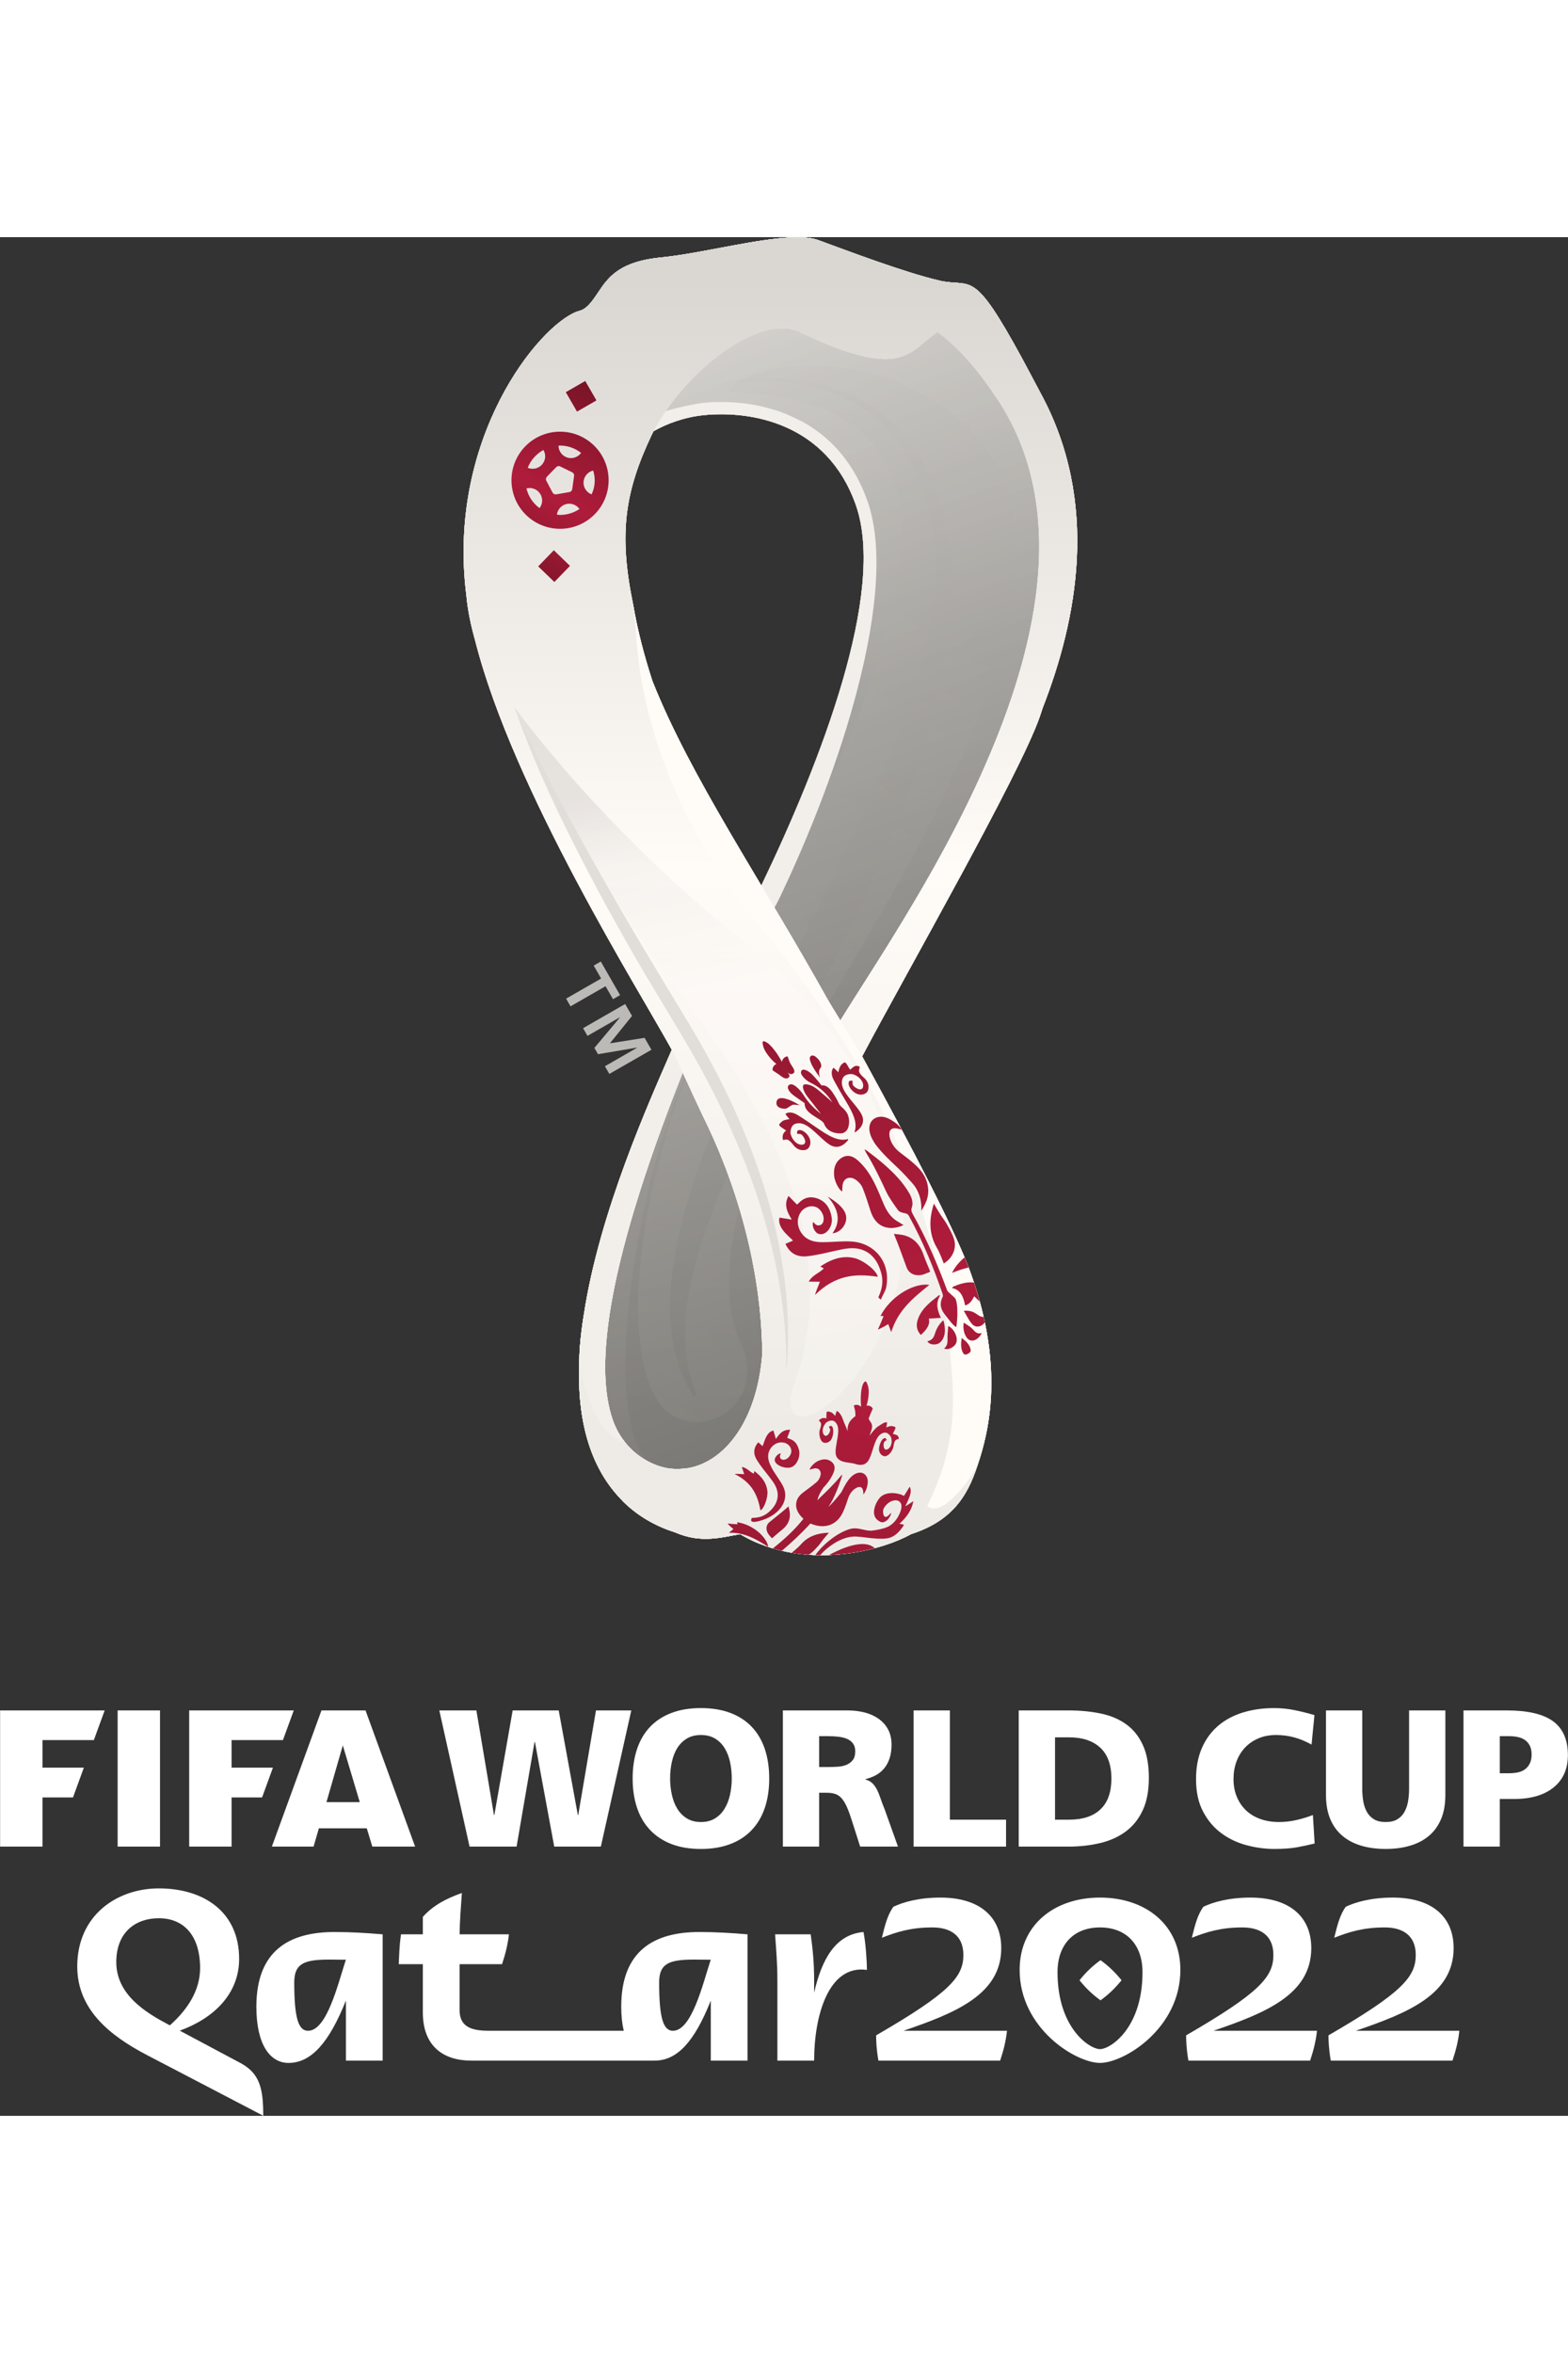 <svg width="200" height="300" viewBox="0 0 506 606" fill="none" xmlns="http://www.w3.org/2000/svg">
<rect x="0" y="0" width="506" height="606" fill="#333333" stroke="none"/>
<path d="M245.672 209.136C231.708 185.708 218.814 164.02 210.539 143.194C207.795 134.749 205.64 126.432 204.307 118.462C199.615 95.65 201.575 82.251 210.292 63.787C210.477 63.401 210.673 63.004 210.875 62.606C215.023 60.239 220.74 58.033 227.29 57.39C241.887 55.952 266.673 59.651 276.152 86.303C286.151 114.46 264.803 169.359 245.672 209.136ZM335.819 50.349C334.867 48.519 331.334 41.898 330.119 39.631C329.89 39.212 329.738 38.937 329.705 38.876C314.286 10.573 313.765 15.934 304.14 14.233C303.782 14.171 303.413 14.076 303.054 13.987C292.092 11.463 273.252 4.327 264.047 0.946C254.535 -2.535 229.502 4.953 213.344 6.543C209.234 6.94 206.048 7.696 203.506 8.687C196.077 11.569 194.229 16.466 191.161 20.479C189.369 22.83 188.115 23.541 186.452 23.932C186.419 23.938 186.374 23.938 186.352 23.949C173.782 28.454 144.086 65.074 150.502 115.608C150.961 120.567 152.003 125.397 153.341 130.126C165.619 178.622 206.709 243.663 216.798 262.121C209.363 279.225 193.496 314.344 188.434 347.422C188.227 348.541 187.001 356.141 186.923 362.522C186.251 379.335 189.403 394.72 199.156 405.768C199.218 405.835 201.071 407.822 201.155 407.912C206.144 412.826 212.022 415.949 217.94 417.824C226.316 421.428 232.688 419.413 238.852 418.367C241.601 420.034 244.479 421.322 247.407 422.324C265.032 428.413 284.752 423.527 293.99 418.367C306.38 414.342 312.029 407.072 315.568 395.8C319.134 385.183 324.593 363.518 312.236 331.454C306.688 317.607 295.524 295.937 278.324 264.438L278.212 264.253C292.002 238.166 328.927 173.619 335.5 154.757C335.858 153.761 336.166 152.799 336.474 151.836C347.638 123.281 354.928 85.508 335.819 50.349" fill="white"/>
<path d="M235.191 296.606C231.211 288.933 222.499 272.215 220.64 268.241C200.395 307.676 195.4 351.471 195.081 364.198C195.294 373.982 195.081 388.819 208.922 395.137C227.286 370.137 195.081 332.784 235.191 296.606Z" fill="#ACA9A6"/>
<path d="M281.67 165.092C286.407 141.58 298.215 121.532 283.221 88.852C270.87 61.948 249.611 52.322 227.283 57.393H227.288C241.896 55.954 266.687 59.642 276.155 86.306C286.155 114.463 264.806 169.362 245.675 209.139C245.238 210.073 244.762 211.008 244.314 211.937C253.614 228.073 261.223 241.958 270.304 258.357C270.304 258.357 282.543 238.611 287.627 229.668C277.202 205.523 278.714 179.739 281.67 165.092Z" fill="#ACA9A6"/>
<path d="M339.68 88.409C339.668 87.597 339.668 86.769 339.652 85.991V85.857C339.646 85.504 339.629 85.191 339.629 84.844C339.501 81.323 339.254 78.279 338.918 75.76C338.56 73.281 338.129 71.434 337.731 70.113C335.962 64.813 331.718 58.477 326.858 52.383C317.351 40.456 305.482 29.497 305.112 29.15C304.362 29.48 303.595 29.878 302.8 30.337C292.66 36.404 292.896 44.642 257.684 27.785C252.365 25.238 244.051 26.85 239.398 27.158C275.002 53.591 314.076 52.461 339.68 88.409Z" fill="#BCBAB7"/>
<path d="M312.363 187.9C313.724 185.846 314.956 183.938 316.059 182.203C317.374 180.048 318.623 177.843 319.804 175.61C320.342 174.597 320.862 173.573 321.372 172.543C335.828 143.456 339.882 109.517 339.675 88.406C321.557 35.785 268.731 59.252 251.812 26.444C251.532 26.461 238.862 27.199 238.593 27.227C239.421 28.285 240.278 29.326 241.179 30.367C247.887 38.024 263.597 53.56 280.495 57.523C297.403 61.491 311.58 63.954 325.845 85.194C340.111 106.45 324.938 136.399 311.58 165.81C306.249 177.541 305.718 189.327 304.939 200.963C307.112 197.963 307.582 194.471 310.157 191.012C310.908 189.994 311.641 188.953 312.363 187.9Z" fill="#CCC9C6"/>
<path d="M325.848 85.2C311.576 63.949 297.406 61.486 280.497 57.523C263.594 53.567 247.889 38.019 241.182 30.362C240.28 29.332 239.424 28.28 238.595 27.234C226.938 28.37 217.588 37.705 211.278 51.07C209.112 55.665 207.297 60.73 205.87 66.092C210.539 62.051 218.439 58.257 227.291 57.395C249.608 52.319 270.878 61.945 283.224 88.86C298.223 121.528 286.409 141.587 281.667 165.088C278.711 179.735 277.205 205.52 287.624 229.664C291.247 223.289 295.16 214.475 304.942 200.969C305.72 189.323 306.246 177.536 311.576 165.816C324.941 136.399 340.108 106.445 325.848 85.2Z" fill="#BBB8B5"/>
<path d="M239.408 27.15C239.128 27.167 238.859 27.206 238.585 27.217C226.928 28.37 217.589 37.689 211.268 51.065C209.107 55.666 207.287 60.725 205.871 66.098C207.276 64.884 208.95 63.697 210.865 62.606C215.025 60.244 220.741 58.033 227.292 57.39C241.888 55.957 266.686 59.651 276.148 86.297C286.153 114.46 264.804 169.359 245.673 209.136C254.962 225.271 260.656 235.502 271.182 252.679C271.182 252.679 316.695 183.312 317.21 182.282C331.66 153.196 339.712 117.522 337.556 88.939C334.118 43.101 305.48 29.495 305.111 29.154C304.36 29.479 303.588 29.881 302.798 30.335C292.664 36.407 292.401 46.095 257.19 29.243C253.422 27.43 248.4 26.993 244.145 26.993C242.392 26.993 240.763 27.061 239.408 27.15" fill="url(#paint0_linear_5_1211)"/>
<path d="M224.686 264.119C208.925 286.092 184.732 403.524 219.904 399.41C275.12 391.681 232.004 279.096 224.686 264.119Z" fill="#9A9794"/>
<path d="M239.408 27.15C239.128 27.167 238.859 27.206 238.585 27.218C226.928 28.37 217.589 37.689 211.268 51.065C209.107 55.666 207.287 60.725 205.871 66.098C207.276 64.884 208.95 63.697 210.865 62.606C215.025 60.244 220.741 58.033 227.292 57.39C241.888 55.957 266.686 59.651 276.148 86.297C286.153 114.46 264.804 169.359 245.673 209.136C254.962 225.271 262.962 241.748 272.061 258.141C272.061 258.141 320.866 173.579 321.37 172.544C335.832 143.452 342.041 109.395 339.684 88.407C337.276 67.078 333.105 59.444 327.864 51.58C326.034 48.827 305.48 29.495 305.111 29.154C304.36 29.479 303.588 29.882 302.798 30.335C292.664 36.407 292.401 46.096 257.19 29.244C253.422 27.43 248.4 26.993 244.145 26.993C242.392 26.993 240.763 27.061 239.408 27.15" fill="url(#paint1_linear_5_1211)"/>
<g opacity="0.28">
<path d="M261.54 41.445C246.53 41.602 235.55 46.487 235.192 49.974C305.312 52.269 310.939 101.308 242.392 225.227C216.402 272.212 206.078 315.408 205.949 344.428V345.519C206.028 363.815 210.244 376.279 217.153 380.202C219.521 381.545 222.057 382.178 224.565 382.217H224.997C235.842 382.066 245.88 370.682 238.843 356.136C230.086 338.047 237.482 300.733 259.883 259.972C282.279 219.193 360.567 107.101 312.361 61.56C296.332 46.415 277.855 41.596 263.002 41.445H261.54Z" fill="url(#paint2_linear_5_1211)"/>
</g>
<g opacity="0.33">
<path d="M228.969 48.473C232.916 47.192 237.037 46.481 241.158 46.05C245.295 45.608 249.472 45.535 253.626 45.809C261.941 46.363 270.277 48.395 277.729 52.436C285.193 56.432 291.519 62.516 296.082 69.707C298.333 73.323 300.181 77.174 301.715 81.142C303.126 85.138 304.335 89.201 305.175 93.365C308.596 110.066 307.028 127.36 303.557 143.82C300.03 160.342 294.593 176.349 288.25 191.818C281.957 207.327 274.622 222.299 267.17 237.102L255.832 259.159L244.713 281.188C237.558 295.919 230.643 310.75 225.862 326.186C224.652 330.043 223.656 333.938 222.872 337.884C222.032 341.801 221.433 345.781 221.22 349.766C220.733 357.741 221.618 365.873 224.82 373.463L223.857 373.972C219.199 366.926 216.903 358.323 216.377 349.783C215.8 341.219 216.836 332.645 218.555 324.334C220.207 315.989 222.754 307.907 225.503 299.96C228.252 292.001 231.477 284.255 234.803 276.588C248.24 245.995 264.057 216.943 278.082 187.347C281.542 179.925 284.98 172.51 288.02 164.948C291.116 157.404 293.955 149.764 296.245 141.979C300.858 126.465 303.473 110.111 301.105 94.093C300.584 90.097 299.498 86.179 298.333 82.323C297.034 78.511 295.433 74.806 293.457 71.303C289.42 64.351 283.692 58.374 276.694 54.249C269.723 50.096 261.694 47.768 253.537 46.901C249.45 46.47 245.323 46.374 241.208 46.638C237.098 46.912 232.983 47.449 228.997 48.568L228.969 48.473Z" fill="#797775"/>
</g>
<g opacity="0.55">
<path d="M187.557 354.815C187.557 378.915 198.738 393.007 207.651 398.727C210.501 400.558 215.311 401.839 220.411 401.946H221.76C223.843 401.901 225.948 401.66 227.97 401.168C241.709 397.821 252.112 384.042 252.353 358.403V356.556C252.257 346.314 250.583 334.247 246.927 320.283C245.707 315.609 235.954 294.465 234.016 290.721C230.036 283.053 220.876 265.009 219.011 261.035C203.083 297.028 187.876 342.065 187.557 354.815" fill="url(#paint3_linear_5_1211)"/>
</g>
<g opacity="0.44">
<path d="M211.268 51.066C209.107 55.666 207.299 60.725 205.871 66.098C207.265 64.884 208.956 63.697 210.871 62.606C215.025 60.244 220.741 58.033 227.281 57.39C241.888 55.957 266.674 59.651 276.153 86.297C286.153 114.46 264.804 169.359 245.673 209.136C254.962 225.271 263.562 240.232 272.637 256.625C272.637 256.625 320.866 173.579 321.37 172.544C335.832 143.458 349.358 88.939 326.862 52.381C318.867 39.391 307.395 29.646 307.014 29.305C305.514 29.529 303.588 29.882 302.798 30.335C292.664 36.408 296.186 41.338 260.303 25.969C257.369 24.71 254.279 24.15 251.143 24.15C234.571 24.15 216.581 39.827 211.268 51.066" fill="url(#paint4_linear_5_1211)"/>
</g>
<g opacity="0.44">
<path d="M251.21 26.703C239.537 26.787 226.463 36.318 221.598 41.775C215.943 48.128 207.299 60.726 205.871 66.099C210.54 62.063 218.435 58.258 227.281 57.39C241.888 55.957 266.674 59.651 276.153 86.297C286.153 114.461 264.804 169.36 245.673 209.136C245.225 210.071 244.766 211.011 244.313 211.934C242.392 215.343 219.806 258.763 219.011 261.035C205.059 301.265 191.56 342.486 191.241 355.229C191.241 377.051 198.979 401.543 220.68 401.884H221.598C223.608 401.856 225.724 401.621 227.97 401.168C248.618 396.954 253.752 363.233 250.651 345.86C250.651 345.86 243.988 317.63 243.674 317.042C243.674 317.042 284.669 234.87 287.625 229.665C291.231 223.291 320.866 173.58 321.37 172.544C335.832 143.458 341.067 109.474 339.678 88.408C339.191 80.992 331.716 58.481 326.862 52.381C317.35 40.454 303.588 29.882 302.798 30.335C292.664 36.408 294.26 41.417 257.694 27.783C255.74 27.056 253.685 26.72 251.58 26.703H251.21Z" fill="url(#paint5_linear_5_1211)"/>
</g>
<path d="M226.9 53.45C225.002 53.646 218.373 54.939 214.342 56.276L212.164 59.612L210.865 62.606C215.025 60.244 220.741 58.034 227.292 57.39C241.888 55.957 266.686 59.651 276.148 86.297C286.153 114.46 264.804 169.359 245.673 209.136C245.259 210.003 244.833 210.86 244.419 211.722C247.498 214.308 249.923 216.272 249.923 216.272C250.499 215.32 250.852 214.537 251.367 213.558C271.064 172.522 290.346 114.405 279.888 84.982C275.817 73.548 268.785 64.985 258.982 59.545C258.366 59.209 254.643 57.413 253.349 56.92C252.722 56.663 252.095 56.428 251.462 56.204C250.236 55.778 246.423 54.737 245.796 54.597C243.411 54.049 240.937 53.657 238.428 53.433C236.558 53.254 234.649 53.176 232.762 53.176C230.786 53.176 228.804 53.26 226.9 53.45" fill="url(#paint6_linear_5_1211)"/>
<path d="M271.186 252.678C269.651 250.109 268.739 248.699 268.733 248.693C268.157 247.719 267.613 246.796 267.054 245.861C245.823 207.702 222.963 174.474 210.533 143.199C207.795 134.753 205.64 126.431 204.302 118.472C199.615 95.648 201.575 82.25 210.292 63.791C218.674 46.027 244.02 23.858 258.202 30.647C288.783 45.283 292.853 38.22 300.227 32.209C300.456 32.035 301.033 31.61 301.268 31.392C301.431 31.268 302.366 30.664 302.522 30.552C382.698 92.156 296.75 211.222 271.186 252.678ZM222.268 397.042C220.158 397.372 218.136 397.428 216.205 397.226C213.008 396.801 209.805 395.547 206.743 393.437C202.454 390.482 199.268 386.117 197.628 381.175C192.65 366.271 193.692 336.619 220.32 269.474C223.091 275.507 225.7 281.182 226.848 283.511C242.256 314.679 245.957 343.268 245.974 360.338C244.311 381.824 233.953 394.853 222.268 397.042M335.819 50.348C334.867 48.523 331.34 41.908 330.119 39.63C329.89 39.205 329.738 38.931 329.705 38.869C314.286 10.572 313.765 15.944 304.129 14.243C303.788 14.181 303.413 14.075 303.054 13.991C292.092 11.473 273.24 4.326 264.036 0.956C254.535 -2.531 229.502 4.952 213.344 6.536C209.223 6.945 206.048 7.695 203.507 8.68C196.077 11.568 194.229 16.465 191.161 20.478C189.369 22.823 188.104 23.545 186.447 23.925C186.419 23.937 186.374 23.937 186.352 23.953C173.782 28.453 144.086 65.079 150.502 115.601C150.95 120.56 152.003 125.395 153.335 130.13C165.619 178.621 206.709 243.673 216.798 262.12C209.363 279.229 193.496 314.343 188.434 347.415C188.227 348.534 187.001 356.151 186.923 362.509V362.521C186.245 379.333 189.392 394.73 199.156 405.773C199.218 405.834 201.071 407.827 201.161 407.916C206.138 412.819 212.022 415.953 217.946 417.834C226.316 421.433 232.688 419.412 238.841 418.36C241.601 420.039 244.479 421.315 247.413 422.322C265.032 428.417 284.752 423.52 293.99 418.36C306.38 414.341 312.018 407.071 315.568 395.805C319.134 385.193 324.593 363.517 312.242 331.458C306.682 317.606 295.524 295.93 278.324 264.437L278.212 264.252C291.997 238.165 328.921 173.623 335.505 154.756C335.858 153.766 336.166 152.803 336.474 151.846C347.638 123.285 354.928 85.501 335.819 50.348" fill="#EFECE8"/>
<path d="M302.604 202.968C301.445 204.838 298.488 209.259 294.81 214.71C285.639 230.219 276.922 243.371 271.194 252.662C273.058 255.668 277.213 262.434 278.988 265.658C278.758 265.249 278.545 264.852 278.327 264.438L278.209 264.253C279.094 262.585 280.079 260.75 281.143 258.774C281.182 248.285 299.031 211.117 302.604 202.968Z" fill="#DAD7D3"/>
<path d="M263.92 7.883C257.151 4.256 248.512 4.547 240.276 5.986C237.763 6.428 231.755 7.581 231.755 7.581C231.755 7.581 243.899 10.564 253.596 13.989C259.844 16.379 270.326 20.425 282.957 13.765L283.192 13.223C277.369 12.601 270.354 11.331 263.92 7.883Z" fill="#BBB8B5"/>
<path d="M224.403 10.752C221.626 11.854 219.196 12.822 217.472 13.774C194.684 26.406 188.212 38.909 187.131 39.922C186.482 44.321 185.485 47.696 184.993 53.047C189.209 55.218 209.65 51.239 223.239 40.543C224.924 39.133 226.699 37.784 228.546 36.503C229.263 35.949 229.918 35.613 230.467 35.198C230.556 35.165 230.635 34.992 230.719 34.958C238.49 28.018 247.633 11.004 256.182 15.207C256.865 15.543 257.543 15.85 258.203 16.13C257.196 15.548 256.182 14.972 255.158 14.418C249.032 11.132 242.549 8.737 235.506 8.737C231.962 8.737 228.266 9.347 224.403 10.752Z" fill="url(#paint7_linear_5_1211)"/>
<path d="M190.709 24.868C189.695 27.392 188.855 29.827 188.284 32.95C187.887 35.094 187.506 37.433 187.137 39.935C201.503 22.115 215.982 14.492 217.482 13.781C219.162 12.953 223.775 9.79 225.825 9.113C210.237 13.339 201.537 19.691 192.226 22.506C191.812 22.881 190.949 24.275 190.709 24.868Z" fill="#F6F2EE"/>
<path d="M267.04 31.045C243.223 17.697 230.944 34.672 230.939 34.678C230.866 34.7 230.793 34.935 230.726 34.963C222.26 42.53 213.789 53.074 210.284 63.792C218.677 46.022 244.023 23.854 258.205 30.648C291.742 46.694 293.428 36.693 302.526 30.553C295.88 34.566 290.382 44.12 267.04 31.045Z" fill="#EBE7E3"/>
<path d="M300.182 31.735C284.55 38.272 273.996 25.461 258.207 16.137C257.541 15.845 256.869 15.549 256.186 15.202C245.218 9.739 226.759 38.703 226.803 38.68C230.331 36.084 243.225 17.698 267.042 31.046C290.378 44.12 293.855 36.694 300.199 32.227C300.518 32.009 302.528 30.554 302.528 30.554C302.528 30.554 300.501 31.488 300.199 31.724L300.182 31.735Z" fill="#FFFBF7"/>
<path d="M223.238 40.543C209.638 50.88 189.208 55.212 184.998 53.052C183.144 73.475 178.699 99.88 183.223 129.717C185.199 142.746 187.842 156.615 190.037 170.338C184.46 126.504 183.279 73.883 223.238 40.543Z" fill="#EFECE8"/>
<path d="M203.506 8.685C196.077 11.573 194.229 16.464 191.161 20.477C189.358 22.828 188.104 23.55 186.447 23.93C187.583 23.69 188.927 23.371 190.455 22.996C194.604 21.955 198.12 20.416 202.235 18.602C206.015 16.934 210.292 15.043 215.785 12.804C218.836 11.561 225.286 9.216 228.685 8.298C232.128 7.364 241.075 5.841 241.562 5.746C241.562 5.746 245 5.304 246.114 5.136C245.795 5.159 208.254 7.302 203.506 8.685Z" fill="#EFECE8"/>
<path d="M245.175 5.194C244.38 5.25 208.25 7.304 203.508 8.687C196.084 11.575 194.231 16.472 191.163 20.474C189.36 22.83 188.106 23.552 186.454 23.932C187.585 23.692 188.929 23.378 190.446 22.992C194.6 21.957 198.122 20.412 202.237 18.593C206.011 16.931 210.294 15.05 215.792 12.806C218.832 11.563 225.282 9.207 228.675 8.289C232.13 7.366 240.729 5.872 241.558 5.754C242.7 5.592 245.001 5.301 246.115 5.144C245.796 5.155 245.483 5.166 245.175 5.194" fill="url(#paint8_linear_5_1211)"/>
<path d="M299.269 409.179C298.899 409.957 298.608 410.635 298.227 411.306C296.923 413.864 295.506 416.237 293.989 418.364C306.452 414.312 312.029 407.187 315.567 395.797C302.365 409.655 299.269 409.179 299.269 409.179Z" fill="#D2CFCB"/>
<path d="M270.307 412.979C260.38 408.63 252.401 417.16 247.413 422.331C265.038 428.415 284.752 423.524 293.995 418.358C295.501 416.237 296.924 413.869 298.228 411.311C293.015 419.975 279.909 417.188 270.307 412.979Z" fill="#DEDBD7"/>
<path d="M239.798 398.204C244.826 388.309 247.491 370.382 245.974 360.342C244.289 381.761 233.931 394.851 222.274 397.04C220.163 397.376 218.131 397.426 216.21 397.224C213.008 396.799 209.811 395.551 206.737 393.441C206.227 393.088 205.74 392.708 205.259 392.322C196.362 389.674 189.201 382.141 187.096 372.918C187.079 372.822 187.04 372.744 187.023 372.655C187.113 374.154 187.253 375.649 187.432 377.121L187.466 377.44C188.014 381.895 188.938 386.171 190.315 390.195C200.119 407.942 228.332 420.77 239.798 398.204Z" fill="#EBE7E3"/>
<path d="M222.269 397.04C220.158 397.376 218.137 397.427 216.205 397.225C213.014 396.8 209.806 395.552 206.743 393.442C204.397 391.819 202.376 389.781 200.752 387.442C192.707 379.114 188.273 364.26 187.561 354.175L187.533 353.805V353.811V353.805V353.822C187.231 356.497 186.957 359.637 186.923 362.519V362.531C186.677 368.637 186.94 374.553 187.836 380.149C187.869 380.25 187.886 380.356 187.903 380.474C196.811 397.404 221.53 414.29 237.985 385.774C233.707 392.082 228.153 395.938 222.269 397.04Z" fill="#F2EFEA"/>
<path d="M329.709 38.872C314.29 10.569 313.769 15.936 304.133 14.24C291.088 14.94 276.508 24.04 258.206 16.137C283.966 31.551 305.662 -1.7 330.062 39.526C330.078 39.56 330.364 40.097 330.386 40.131C330.28 39.946 330.202 39.778 330.112 39.633C329.894 39.208 329.742 38.933 329.709 38.872Z" fill="#E7E4E0"/>
<path d="M302.524 30.547C302.67 30.458 302.832 30.363 302.983 30.268C308.767 26.462 320.054 24.453 330.121 39.626C315.334 14.597 301.555 16.897 287.262 19.208C277.928 20.72 268.377 22.225 258.203 16.13C272.531 25.359 288.824 39.044 302.524 30.547" fill="url(#paint9_linear_5_1211)"/>
<path d="M217.946 417.829C224.424 413.782 229.95 408.124 234.346 401.559C222.101 412.808 195.59 409.159 187.802 379.938C189.364 389.817 192.903 398.688 199.157 405.767C199.218 405.84 201.071 407.827 201.161 407.911C206.138 412.825 212.023 415.948 217.946 417.829Z" fill="#CCC9C6"/>
<path d="M264.041 0.952C254.534 -2.534 229.508 4.96 213.344 6.538C209.228 6.941 206.043 7.702 203.512 8.682C213.069 6.605 213.73 8.67 241.73 5.542C241.87 5.519 245.403 5.178 246.304 5.128C252.597 4.719 258.801 5.144 263.918 7.887C270.351 11.329 276.42 12.784 282.249 13.411C289.499 14.183 296.375 13.657 303.049 13.993C292.097 11.469 273.246 4.322 264.041 0.952Z" fill="#F2EFEA"/>
<path d="M256.692 0.045C244.906 0.224 226.29 5.272 213.345 6.543C209.225 6.94 206.044 7.701 203.508 8.686C213.172 6.75 214.146 8.664 241.737 5.541C241.866 5.519 245.41 5.177 246.295 5.121C252.599 4.718 258.791 5.144 263.914 7.88C270.347 11.334 276.422 12.778 282.245 13.399C286.618 13.875 290.845 13.875 294.988 13.864C297.715 13.864 300.396 13.863 303.056 13.986C292.088 11.468 273.242 4.332 264.049 0.952C262.414 0.358 260.348 0.084 257.935 0.045H256.692Z" fill="url(#paint10_linear_5_1211)"/>
<path d="M282.243 13.405L281.482 13.792C271.046 19.422 261.404 16.808 255.162 14.418C256.181 14.967 257.205 15.538 258.202 16.142C276.504 24.045 291.084 14.933 304.129 14.234C303.788 14.172 303.413 14.077 303.054 13.988C296.38 13.652 289.505 14.183 282.243 13.405Z" fill="#EBE7E3"/>
<path d="M302.604 332.781C290.751 280.501 264.962 246.461 242.248 218.573C222.965 194.92 212.479 169.41 207.652 146.329C208.128 151.624 208.565 157.176 208.923 162.828C213.319 194.892 225.278 232.979 260.461 276.074C292.43 315.224 299.199 320.563 302.604 332.781Z" fill="#FFFBF7"/>
<path d="M330.712 40.738C330.712 40.749 331.082 41.594 331.082 41.594C331.171 41.795 333.299 46.816 333.377 47.012C339.318 60.948 333.176 72.427 332 74.402C340.572 104.72 331.585 139.409 317.667 170.941C311.603 184.754 311.827 197.134 310.069 205.865C310.086 205.821 310.114 205.776 310.131 205.742C321.692 184.368 332.263 164.041 335.505 154.761C335.857 153.765 336.165 152.802 336.473 151.84C347.632 123.285 354.927 85.506 335.824 50.353C334.99 48.763 332.224 43.569 330.712 40.738Z" fill="#EBE7E3"/>
<path d="M302.526 30.554C310.969 37.047 316.831 44.703 321.859 52.309C320.151 40.248 317.106 28.276 307.011 29.301C305.74 29.441 304.559 29.67 303.349 30.174C303.31 30.185 303.204 30.023 302.526 30.554Z" fill="#DEDBD7"/>
<path d="M333.638 46.755C333.56 46.559 327.636 37.968 324.266 34.537C320.559 30.524 315.184 28.134 310.481 28.257C306.148 28.369 304.446 29.528 303.102 30.188C302.889 30.283 302.643 30.479 302.531 30.558C316.976 26.41 319.731 40.374 321.864 52.301C326.505 59.325 329.836 66.735 332.003 74.436C332.826 72.892 338.968 60.472 333.638 46.755Z" fill="#CCC9C6"/>
<path d="M247.412 422.325C253.688 417.198 258.856 411.607 265.468 411.826C260.709 411.624 242.955 415.435 238.84 418.363C241.606 420.03 244.484 421.318 247.412 422.325Z" fill="#D2CFCB"/>
<path d="M308.089 368.25C307.905 363.369 307.356 358.539 306.455 353.871C304.657 344.569 301.393 335.911 296.371 328.826C277.856 302.722 233.479 254.595 221.968 217.102C225.31 240.603 219.611 268.862 229.028 282.742C232.23 286.866 235.327 290.935 238.283 294.92C260.869 321.863 287.155 337.489 286.327 375.71C285.884 395.959 279.07 403.185 269.11 412.52C269.496 412.649 269.894 412.8 270.308 412.979C279.921 417.166 293.017 419.97 298.224 411.311C304.948 398.164 308.778 385.991 308.089 368.25Z" fill="#EFECE8"/>
<path d="M288.055 378.95C294.029 329.793 265.638 303.46 238.589 272.476C235.46 268.995 226.423 265.033 229.967 273.193C245.235 297.186 255.42 320.463 257.838 330.146C272.099 387.295 256.433 405.372 238.847 418.368C242.957 415.435 260.716 411.624 265.464 411.831C266.629 411.865 267.838 412.083 269.109 412.52C277.21 404.919 282.86 400.923 286.051 388.823C286.505 387.144 286.908 385.274 287.316 383.209C287.579 381.877 287.871 380.467 288.055 378.95Z" fill="#E7E4E0"/>
<path d="M267.196 343.024C260.595 316.596 244.946 275.342 217.176 239.321C216.75 240.608 214.298 248.382 212.265 254.164C214.113 257.348 215.658 260.035 216.795 262.117C218.223 264.882 219.141 266.801 220.316 269.477C223.088 275.51 225.703 281.185 226.845 283.513C242.258 314.682 245.954 343.265 245.97 360.341C247.118 381.743 236.402 406.302 217.943 417.825C226.318 421.435 232.69 419.415 238.849 418.363C253.876 412.895 281.456 400.179 267.196 343.024Z" fill="#F2EFEA"/>
<path d="M173.386 39.799C154.753 65.259 150.145 106.541 157.592 128.453C167.104 156.465 171.359 170.317 194.858 207.793C197.019 211.235 182.68 153.946 179.545 140.01C176.678 127.261 167.978 75.165 186.376 34.102C188.083 30.29 190.032 26.093 192.226 22.511C184.842 26.384 178.571 32.725 173.386 39.799" fill="url(#paint11_linear_5_1211)"/>
<path d="M232.193 27.228C223.649 31.342 216.264 37.453 210.049 44.377C203.818 51.322 198.986 59.393 195.604 67.995C188.863 85.295 188.348 104.419 191.299 122.732C194.076 141.179 200.738 159.01 204.534 177.81C206.46 187.179 207.535 196.811 207.227 206.398C206.897 215.98 205.212 225.483 202.267 234.5C204.109 225.192 205.083 215.767 204.702 206.398C204.422 197.029 202.838 187.778 200.626 178.672C198.359 169.577 195.587 160.561 192.861 151.46C190.218 142.337 187.749 133.058 186.249 123.527C184.804 114.006 184.227 104.296 185.006 94.625C185.47 89.8 186.137 84.987 187.324 80.275C188.449 75.556 189.955 70.906 191.943 66.478C195.817 57.568 201.377 49.425 208.252 42.664C215.161 35.998 223.184 30.323 232.193 27.228Z" fill="#CCC9C6"/>
<path d="M212.827 253.418C214.725 248.365 215.94 243.115 216.516 237.787C216.981 232.447 217.099 227.086 216.701 221.729C216.136 211.012 214.495 200.355 212.888 189.699C211.338 179.031 209.546 168.386 208.107 157.691C206.59 147.007 206.086 136.283 205.061 125.537L214.814 189.408C216.421 200.081 217.916 210.81 218.28 221.662C218.493 227.086 218.174 232.526 217.524 237.91C216.606 243.271 215.156 248.538 212.827 253.418Z" fill="#CCC9C6"/>
<path d="M185.998 34.962C183.915 41.756 182.034 48.601 180.657 55.541C179.179 62.47 178.093 69.466 177.41 76.495C175.993 90.549 175.993 104.742 177.454 118.779C178.826 132.833 182.107 146.629 185.612 160.363C187.342 167.247 189.218 174.098 190.791 181.049C192.263 187.995 193.669 195.064 193.456 202.199C193.131 195.086 191.507 188.163 189.654 181.323C187.818 174.478 185.769 167.684 183.809 160.856C179.845 147.211 176.615 133.252 175.013 119.037C174.28 111.923 173.961 104.776 174.05 97.634C174.145 90.493 174.515 83.351 175.45 76.277C176.379 69.192 177.712 62.179 179.425 55.261C181.222 48.371 183.361 41.571 185.998 34.962Z" fill="#CCC9C6"/>
<path d="M172.683 40.81C169.559 46.715 167.443 53.073 165.718 59.498C164.01 65.929 162.818 72.483 161.872 79.053C160.091 92.223 159.884 105.582 161.256 118.752C162.622 131.921 165.774 144.917 171.043 157.022C173.736 163.022 176.776 169.011 179.771 174.91C182.716 180.859 186.115 186.574 189.284 192.495C187.156 189.898 185.146 187.228 183.192 184.492C181.294 181.738 179.452 178.917 177.722 176.04C176.037 173.13 174.413 170.192 172.901 167.203C171.367 164.248 169.912 161.192 168.568 158.086C163.266 145.661 160.175 132.374 158.887 118.992C157.555 105.588 158.283 92.066 160.338 78.824C161.407 72.209 162.885 65.644 164.861 59.246C166.843 52.86 169.217 46.525 172.683 40.81Z" fill="#DEDBD7"/>
<path d="M187.131 39.932C193.24 30.652 201.677 23.063 210.854 16.75C215.478 13.616 220.473 10.969 225.831 9.11C227.762 8.467 229.722 7.907 231.76 7.582C232.555 7.448 233.395 7.381 234.207 7.325C235.662 7.258 237.135 7.23 238.602 7.476C240.091 7.655 241.513 8.131 242.818 8.579C253.495 12.379 262.744 18.759 272.1 24.518C276.786 27.39 281.567 30.149 286.758 31.8C289.333 32.628 292.043 33.137 294.753 32.953C297.463 32.785 300.145 31.968 302.53 30.557C300.284 32.18 297.614 33.255 294.814 33.596C292.009 33.971 289.16 33.613 286.433 32.93C280.968 31.481 276.002 28.805 271.154 26.125C261.501 20.69 252.347 14.338 242.023 10.89C240.707 10.476 239.498 10.062 238.238 9.883C236.978 9.653 235.662 9.664 234.352 9.698C231.732 9.844 229.095 10.442 226.542 11.259C221.402 12.922 216.57 15.541 211.901 18.379C207.243 21.25 202.831 24.546 198.682 28.145C194.483 31.693 190.564 35.594 187.131 39.932Z" fill="#CCC9C6"/>
<path d="M302.526 30.554C304.732 28.747 307.554 27.549 310.533 27.342C313.494 27.129 316.523 27.829 319.172 29.177C323.88 31.562 327.363 34.948 330.106 39.632C330.185 39.767 330.476 40.293 330.733 40.785C330.901 41.099 331.058 41.407 331.148 41.574C334.104 47.042 336.002 52.337 336.231 58.147C336.528 63.934 335.212 69.698 332.01 74.444C334.552 69.491 335.442 63.788 334.938 58.236C334.384 52.678 332.559 47.283 329.731 42.492C326.937 37.718 323.096 33.476 318.332 30.784C315.947 29.463 313.293 28.651 310.566 28.567C307.828 28.489 305.051 29.189 302.526 30.554Z" fill="#BBB8B5"/>
<path d="M219.071 238.186C221.708 250.449 225.784 262.348 231.523 273.413C234.328 278.982 237.514 284.343 241.019 289.492L246.383 297.199L249.059 301.094C249.943 302.393 250.738 303.77 251.584 305.091C254.982 310.402 257.883 316.004 260.648 321.68C263.257 327.422 265.491 333.338 267.233 339.41C268.896 345.488 270.133 351.69 270.687 357.964C271.292 364.232 271.387 366.874 271.157 373.125C271.006 366.862 270.726 364.243 269.853 358.059C269.03 351.863 267.742 345.746 265.923 339.791C264.069 333.836 261.667 328.071 259.092 322.407C256.315 316.833 253.409 311.309 249.994 306.081C249.148 304.772 248.342 303.434 247.469 302.147L244.787 298.307C243.023 295.755 241.176 293.181 239.44 290.561C235.952 285.306 232.777 279.832 230.006 274.174C224.497 262.818 220.768 250.617 219.071 238.186Z" fill="#CCC9C6"/>
<path d="M215.585 204.394C216.531 212.862 218.743 221.128 221.279 229.238C223.826 237.342 226.883 245.29 230.467 252.974C237.656 268.337 246.832 282.866 258.702 294.939C261.686 297.888 264.804 300.955 267.593 304.213C270.398 307.476 272.951 310.951 275.286 314.572C279.944 321.803 283.51 329.745 285.817 338.028C289.691 351.931 290.201 366.611 287.793 380.726C287.323 383.441 286.735 386.15 286.052 388.825C287.721 380.458 288.549 371.956 288.253 363.477C288.029 355.004 286.758 346.558 284.322 338.471C281.859 330.394 278.404 322.609 273.763 315.552C271.45 312.031 268.914 308.64 266.143 305.466C263.371 302.254 260.348 299.394 257.308 296.299C245.376 283.924 236.043 269.227 229.123 253.601C225.674 245.771 222.735 237.711 220.377 229.501C219.219 225.387 218.205 221.246 217.349 217.059C216.509 212.878 215.781 208.653 215.585 204.394Z" fill="#D2CFCB"/>
<path d="M317.199 182.288C321.639 173.669 325.283 164.731 328.475 155.664C331.672 146.603 334.32 137.351 336.453 127.988C338.553 118.63 340.036 109.127 340.63 99.556C340.865 94.776 340.876 89.958 340.356 85.206L339.986 81.624L339.241 78.104L338.883 76.335C338.732 75.747 338.486 75.199 338.306 74.628L337.153 71.186C341.688 79.839 342.78 89.924 342.757 99.612C342.757 104.498 342.41 109.373 341.783 114.22C341.195 119.055 340.367 123.863 339.303 128.626C337.248 138.152 334.37 147.487 330.782 156.537C327.165 165.559 322.73 174.313 317.199 182.288Z" fill="#FFFBF7"/>
<path d="M211.526 178.852C211.184 177.212 210.971 176.294 210.971 176.294C210.971 176.294 211.156 177.201 211.526 178.852ZM210.272 250.726C211.195 252.315 211.951 253.563 212.746 254.985C213.116 255.645 213.524 256.334 213.9 256.989C245.444 312.112 294.893 352.325 267.106 395.845C264.625 399.735 262.089 403.725 257.744 407.604C262.766 403.468 266.697 403.96 270.207 404.464C273.903 404.99 277.15 405.522 280.756 400.625C281.775 399.242 283.135 397.009 284.3 394.121C284.927 392.604 285.487 390.931 286.052 388.821C286.052 388.821 301.214 409.278 316.028 394.418C321.017 377.818 323.005 352.811 300.861 325.639C275.666 294.722 259.961 291.599 239.61 256.753C223.513 229.206 213.866 189.267 211.526 178.852C213.888 190.118 222.41 235.407 210.272 250.726" fill="url(#paint12_linear_5_1211)"/>
<path d="M180.799 52.459C176.27 72.406 173.425 101.627 177.966 131.463C179.942 144.51 189.606 172.992 191.795 186.721C186.236 142.892 165.38 59.024 232.197 27.218C216.285 31.163 185.009 54.608 180.799 52.459" fill="url(#paint13_linear_5_1211)"/>
<path d="M256.692 0.045C244.906 0.224 226.29 5.272 213.345 6.543C209.225 6.94 206.044 7.701 203.508 8.686C196.084 11.574 194.231 16.472 191.163 20.473C189.36 22.83 188.106 23.552 186.454 23.932C186.415 23.938 186.376 23.938 186.348 23.955C173.778 28.46 144.087 65.085 150.498 115.608C150.957 120.566 152.004 125.396 153.342 130.126C165.609 178.622 206.711 243.663 216.8 262.121C209.365 279.225 193.497 314.345 188.436 347.416C188.223 348.541 187.003 356.141 186.924 362.505C186.241 379.34 189.399 394.72 199.163 405.768C199.219 405.841 201.073 407.833 201.157 407.917C206.134 412.826 212.024 415.949 217.936 417.829H217.942C226.318 421.422 232.701 419.413 238.843 418.367C241.603 420.035 244.481 421.322 247.409 422.323C265.034 428.413 284.748 423.527 293.991 418.367C306.382 414.343 312.031 407.061 315.569 395.8C319.136 385.189 324.595 363.518 312.244 331.46C306.678 317.607 295.525 295.937 278.315 264.443L278.208 264.253C291.993 238.166 328.923 173.63 335.501 154.757C335.854 153.761 336.168 152.799 336.476 151.836C347.634 123.281 354.929 85.497 335.82 50.355C334.869 48.513 331.341 41.915 330.121 39.626C329.897 39.211 329.746 38.937 329.707 38.876C314.287 10.567 313.767 15.934 304.131 14.233C303.784 14.183 303.414 14.076 303.056 13.987C292.088 11.468 273.242 4.332 264.049 0.952C262.414 0.359 260.348 0.084 257.935 0.045H256.692ZM268.729 248.688C268.158 247.715 267.609 246.797 267.055 245.857C245.824 207.709 222.964 174.475 210.54 143.206C207.791 134.754 205.641 126.432 204.303 118.468C199.617 95.655 201.571 82.245 210.294 63.798C218.675 46.029 244.021 23.86 258.203 30.643C273.796 38.109 282.374 39.872 288.034 39.184C293.471 38.512 296.169 35.551 299.781 32.596C300.531 31.941 302.367 30.671 302.524 30.547C310.995 37.068 316.835 44.679 321.874 52.291C364.604 116.817 294.059 215.6 271.182 252.679C269.642 250.105 268.74 248.694 268.729 248.688ZM216.201 397.222C213.004 396.802 209.807 395.543 206.733 393.444C202.456 390.483 199.264 386.112 197.618 381.181C192.652 366.26 193.693 336.614 220.316 269.481C223.099 275.503 225.713 281.183 226.844 283.512C242.252 314.68 245.953 343.263 245.975 360.345C244.313 381.82 233.949 394.855 222.264 397.043C220.982 397.244 219.728 397.339 218.502 397.339C217.724 397.339 216.957 397.295 216.201 397.222" fill="url(#paint14_linear_5_1211)"/>
<path d="M257.285 0.039C245.539 0.05 226.503 5.25 213.345 6.543C209.225 6.94 206.044 7.701 203.508 8.686C196.084 11.574 194.231 16.471 191.163 20.473C189.36 22.829 188.106 23.551 186.454 23.932C186.415 23.938 186.376 23.938 186.348 23.954C173.778 28.46 144.087 65.085 150.498 115.607C150.957 120.566 152.004 125.396 153.342 130.126C165.609 178.622 206.711 243.662 216.8 262.121C209.365 279.225 193.497 314.344 188.436 347.416C188.223 348.541 187.003 356.141 186.924 362.516C186.241 379.34 189.399 394.72 199.163 405.768C199.219 405.841 201.073 407.833 201.157 407.917C206.134 412.826 212.024 415.949 217.936 417.829H217.942C226.318 421.422 232.701 419.413 238.843 418.366C241.603 420.034 244.481 421.321 247.409 422.323C253.394 424.388 259.614 425.189 265.588 425.155C277.206 425.072 287.894 421.769 293.991 418.366C306.382 414.342 312.031 407.061 315.569 395.8C319.136 385.189 324.595 363.518 312.244 331.459C306.678 317.607 295.525 295.936 278.315 264.443L278.208 264.253C291.993 238.166 328.923 173.629 335.501 154.757C335.854 153.761 336.168 152.798 336.476 151.836C347.634 123.281 354.929 85.497 335.82 50.354C334.869 48.524 331.341 41.914 330.121 39.625C329.897 39.211 329.746 38.937 329.707 38.876C314.287 10.567 313.767 15.934 304.131 14.233C303.784 14.182 303.414 14.076 303.056 13.986C292.088 11.468 273.242 4.332 264.049 0.952C262.302 0.314 260.034 0.039 257.403 0.039H257.285ZM268.729 248.688C268.158 247.714 267.609 246.797 267.055 245.856C245.824 207.709 222.964 174.475 210.54 143.205C207.791 134.754 205.641 126.432 204.303 118.468C199.617 95.655 201.571 82.245 210.294 63.798C218.675 46.028 244.021 23.859 258.203 30.643C273.796 38.109 282.374 39.872 288.034 39.183C293.471 38.512 296.169 35.551 299.781 32.596C300.531 31.941 302.367 30.671 302.524 30.547C310.995 37.068 316.835 44.679 321.874 52.291C364.604 116.816 294.059 215.6 271.182 252.679C269.642 250.104 268.74 248.694 268.729 248.688ZM216.201 397.222C213.004 396.802 209.807 395.543 206.733 393.444C202.456 390.483 199.264 386.112 197.618 381.181C192.652 366.26 193.693 336.614 220.316 269.481C223.099 275.503 225.713 281.183 226.844 283.511C242.252 314.68 245.953 343.263 245.975 360.344C244.313 381.819 233.949 394.854 222.264 397.043C220.982 397.244 219.728 397.339 218.502 397.339C217.724 397.339 216.957 397.294 216.201 397.222" fill="url(#paint15_linear_5_1211)"/>
<path d="M253.725 366.509C254.122 346.864 250.405 327.488 244.246 309.063C238.054 290.605 229.387 273.07 219.359 256.386C214.376 248.002 209.175 239.613 204.298 231.111C199.421 222.587 194.634 214.024 190.088 205.315C180.996 187.926 172.446 170.184 166.03 151.614C169.999 160.591 174.238 169.384 178.846 178.031C183.353 186.712 188.056 195.286 192.86 203.815C202.445 220.886 212.54 237.592 222.741 254.366C232.808 271.296 241.441 289.211 247.124 308.151C249.985 317.598 252.112 327.275 253.299 337.064C254.447 346.847 254.66 356.754 253.725 366.509Z" fill="#E1DEDA"/>
<g opacity="0.43">
<path d="M178.84 178.029C183.347 186.704 188.061 195.29 192.853 203.813C194.83 207.328 196.823 210.832 198.844 214.324C204.633 223.542 211.111 233.035 218.216 242.241C250.807 284.519 271.288 327.587 256.524 369.149C253.842 376.715 255.191 380.264 258.59 380.409H259.038C268.41 380.029 291.282 356.433 291.651 320.91V319.175C291.399 294.773 280.487 264.942 247.61 233.225C196.504 194.422 166.035 151.623 166.035 151.623C169.999 160.595 174.232 169.388 178.84 178.029" fill="url(#paint16_linear_5_1211)"/>
</g>
<path d="M220.316 269.477C219.141 266.802 218.222 264.882 216.795 262.118C209.365 279.227 193.498 314.347 188.431 347.418C188.229 348.538 187.003 356.155 186.925 362.524C187.037 363.66 187.205 364.729 187.423 365.709C191.891 384.984 198.845 388.264 201.739 388.756C199.931 386.518 198.542 383.949 197.624 381.178C192.652 366.268 193.688 336.611 220.316 269.477Z" fill="#F2EFEA"/>
<path d="M312.244 331.454C306.684 317.613 295.531 295.937 278.32 264.433L278.214 264.259C278.214 264.259 267.061 245.862 267.05 245.857C245.824 207.709 222.97 174.481 210.535 143.195C207.797 134.755 205.636 126.432 204.303 118.468C204.292 118.434 204.292 118.406 204.286 118.373C204.275 118.317 204.27 118.272 204.253 118.227C205.462 125.973 205.149 133.994 207.646 146.335C212.483 169.416 222.97 194.92 242.241 218.578C264.967 246.456 290.755 280.507 302.608 332.781C304.131 339.502 306.41 354.491 307.311 368.393C308.397 385.155 305.262 396.858 299.277 409.199C299.422 409.406 303.022 414.197 313.453 399.64C314.293 398.37 314.959 397.082 315.569 395.801C319.136 385.189 324.6 363.524 312.244 331.454Z" fill="#FFFBF7"/>
<path d="M165.055 78.417C165.055 87.07 172.07 94.071 180.726 94.071C189.388 94.071 196.403 87.07 196.403 78.417C196.403 69.764 189.388 62.746 180.726 62.746C172.07 62.746 165.055 69.764 165.055 78.417ZM182.82 71.007C181.236 70.397 180.239 68.886 180.228 67.274C180.39 67.263 180.553 67.229 180.726 67.229C183.296 67.229 185.637 68.119 187.523 69.585C186.768 70.643 185.536 71.27 184.254 71.27C183.772 71.27 183.291 71.186 182.82 71.007M170.301 74.393C171.259 71.925 173.073 69.91 175.363 68.651C175.715 69.238 175.928 69.938 175.928 70.66C175.928 72.898 174.12 74.706 171.886 74.706C171.32 74.706 170.8 74.606 170.301 74.393ZM178.319 82.385L176.303 78.591C176.079 78.16 176.158 77.634 176.482 77.281L179.483 74.192C179.819 73.839 180.346 73.738 180.777 73.957L184.646 75.848C185.088 76.061 185.334 76.525 185.261 77.012L184.662 81.271C184.595 81.758 184.22 82.139 183.75 82.223L179.511 82.962C179.45 82.973 179.377 82.973 179.315 82.973C178.901 82.973 178.52 82.755 178.319 82.385M188.307 79.206C188.307 77.292 189.645 75.708 191.415 75.272C191.717 76.279 191.918 77.315 191.918 78.417C191.918 80.04 191.56 81.579 190.922 82.973C189.399 82.402 188.307 80.93 188.307 79.206M169.881 81.059C170.206 80.975 170.548 80.919 170.906 80.919C173.129 80.919 174.948 82.721 174.948 84.96C174.948 85.889 174.635 86.717 174.108 87.4C172.026 85.861 170.508 83.644 169.881 81.059ZM179.724 89.504C179.976 87.517 181.656 85.984 183.711 85.984C185.06 85.984 186.252 86.661 186.991 87.686C185.211 88.894 183.055 89.6 180.726 89.6C180.379 89.6 180.049 89.538 179.724 89.504" fill="url(#paint17_linear_5_1211)"/>
<path d="M182.585 50.007L186.202 56.276L192.473 52.66L188.856 46.392L182.585 50.007Z" fill="url(#paint18_linear_5_1211)"/>
<path d="M173.683 106.199L178.901 111.231L183.934 106.037L178.722 100.988L173.683 106.199Z" fill="url(#paint19_linear_5_1211)"/>
<path d="M278.846 369.378C278.287 370.111 277.984 371.337 277.85 372.909C277.715 374.504 277.771 375.932 277.889 377.292C277.301 376.648 276.137 376.435 275.515 376.911C275.677 377.544 275.89 378.12 275.974 378.797C276.041 379.267 276.041 379.788 276.047 380.291C274.955 381.092 273.695 382.178 273.522 384.204C273.494 384.528 273.505 384.825 273.505 385.133C273.096 383.846 272.385 382.53 272.033 381.411C271.713 380.414 271.142 379.458 270.582 378.954C270.42 378.792 270.207 378.741 270.011 378.624C269.888 378.954 269.793 379.307 269.67 379.609C269.619 379.76 269.597 379.916 269.536 380.218C269.16 379.832 268.858 379.48 268.483 379.206C268.203 379.004 267.867 378.914 267.526 378.847C266.809 378.685 266.686 378.859 266.686 379.905C266.686 380.247 266.669 380.61 266.658 381.058C265.096 380.459 264.228 381.724 264.261 381.758C264.592 382.066 264.883 382.256 264.956 382.732C265.028 383.179 264.849 383.885 264.625 384.495C264.177 385.704 264.474 387.758 265.342 388.558C265.963 389.134 267.117 389.028 267.929 388.239C268.869 387.366 269.16 384.668 268.634 383.829C268.315 383.325 268.091 383.319 267.47 383.744C267.632 384.097 267.957 384.439 267.912 384.836C267.867 385.284 267.553 385.905 267.234 386.258C266.798 386.728 266.305 386.773 265.952 386.386C265.336 385.698 265.325 384.506 265.896 383.386C266.059 383.079 266.462 382.502 266.669 382.345C267.553 381.702 268.6 381.517 269.244 381.976C269.961 382.485 270.398 383.308 270.487 384.528C270.655 386.655 269.552 389.968 269.653 392.084C269.726 394.043 271.126 394.815 272.755 395.134C273.471 395.274 275.325 395.487 275.705 395.627C277.643 396.321 279.322 396.214 280.353 394.429C281.411 392.599 281.987 389.145 283.118 387.327C283.773 386.291 284.529 385.765 285.403 385.62C286.198 385.513 287.038 386.129 287.53 387.114C287.653 387.349 287.732 388.037 287.743 388.395C287.721 389.649 287.155 390.707 286.299 391.026C285.789 391.211 285.369 390.965 285.207 390.338C285.089 389.884 285.1 389.19 285.274 388.759C285.414 388.395 285.851 388.25 286.159 388.004C285.806 387.338 285.604 387.232 285.089 387.539C284.233 388.054 283.337 390.533 283.773 391.731C284.115 392.8 285.1 393.416 285.912 393.186C287.071 392.862 288.174 391.239 288.353 389.935C288.432 389.308 288.611 388.603 288.868 388.228C289.154 387.83 289.495 387.797 289.949 387.685C289.983 387.674 290.011 387.595 290.072 387.5C289.82 386.129 288.88 386.353 288.141 385.983C288.331 385.564 288.482 385.25 288.65 384.931C289.137 384.002 289.104 383.789 288.387 383.627C288.057 383.537 287.721 383.448 287.368 383.509C286.92 383.571 286.478 383.767 285.968 383.935C286.047 383.638 286.097 383.487 286.125 383.342C286.17 383.006 286.242 382.642 286.287 382.301C286.198 382.312 286.119 382.312 286.041 382.301C285.895 382.301 285.755 382.29 285.604 382.334C284.888 382.536 284.406 382.983 283.493 383.521C282.642 384.024 281.545 385.295 280.655 386.571C280.761 386.129 280.884 385.698 281.047 385.3C281.623 383.829 281.517 382.922 280.946 382.217L280.297 381.164C280.364 381.008 280.436 380.829 280.504 380.622C280.806 379.637 281.271 378.87 281.635 377.896C281.472 377.275 280.364 376.698 279.63 376.956C280.045 375.624 280.33 374.174 280.341 372.484C280.33 370.939 279.966 369.988 279.552 369.254C279.49 369.148 279.401 369.103 279.311 369.103C279.154 369.103 278.981 369.221 278.846 369.378M250.382 387.674C250.13 386.795 249.872 385.905 249.598 384.948C248.433 385.177 247.739 386.067 247.235 387.019C246.743 387.965 246.485 389.017 246.104 389.985C245.634 389.582 245.164 389.157 244.682 388.732C243.182 390.506 242.935 392.364 244.296 394.535C245.41 396.304 246.726 397.927 247.985 399.533C249.419 401.375 250.874 403.132 250.975 405.539C251.082 407.789 249.872 409.753 247.957 411.359C246.44 412.641 244.755 413.116 242.639 413.128C242.571 413.128 242.392 413.755 242.359 413.872C242.549 414.751 244.128 414.354 244.923 414.152C250.897 412.641 254.755 408.107 252.963 403.518C252.274 401.694 249.945 398.795 249.055 397.026C248.31 395.576 247.644 394.11 247.963 392.397C248.361 390.377 250.331 388.407 252.834 388.821C254.256 389.051 255.382 390.226 255.37 391.653C255.359 392.571 254.575 393.785 253.668 394.183C253.08 394.429 252.47 394.513 252.017 394.088C251.602 393.673 251.602 393.158 251.877 392.599C251.921 392.509 251.933 392.409 251.955 392.302C251.037 392.375 249.883 393.629 250.012 394.608C250.253 396.321 254.105 397.686 255.874 396.522C257.498 395.47 258.371 393.007 257.789 391.026C257.224 389.112 256.361 388.11 254.542 387.523C254.346 387.444 254.178 387.366 254.032 387.287C254.396 386.369 254.693 385.575 255.001 384.702C254.889 384.696 254.771 384.696 254.654 384.696C252.649 384.696 251.524 385.955 250.382 387.674M264.077 394.72C262.912 395.218 261.512 396.612 261.249 397.574C261.82 397.423 262.352 397.233 262.845 397.149C263.914 397.015 264.636 397.541 264.827 398.537C264.984 399.382 264.368 400.865 263.511 401.587C262.123 402.768 260.656 403.809 259.217 404.901C257.543 406.137 256.792 407.604 256.916 409.272C257.067 411.499 258.942 413.089 259.273 413.408C256.367 417.096 252.918 420.174 249.413 422.973C250.376 423.252 251.345 423.521 252.308 423.734C255.466 421.047 258.545 418.193 261.524 414.93C264.054 416.044 267.15 416.29 269.58 414.421C271.142 413.212 271.865 411.745 272.492 410.206C272.968 409.042 273.332 407.861 273.735 406.675C274.295 405.063 275.465 403.764 276.691 403.283C277.816 402.847 278.488 403.401 278.589 404.867C278.594 405.063 278.606 405.242 278.628 405.567C279.401 404.587 279.686 403.596 279.899 402.673C280.274 400.91 279.86 399.83 279.121 399.125C278.242 398.302 276.764 398.24 275.258 399.382C274.67 399.802 273.919 400.652 273.376 401.481C272.66 402.578 272.077 403.686 271.529 404.805C269.748 407.162 268.304 408.695 267.318 409.613C268.41 407.979 269.244 406.244 269.972 404.492C270.605 402.981 271.126 401.447 271.629 399.903C271.697 399.712 271.725 399.511 271.803 399.158C271.534 399.416 271.383 399.511 271.266 399.662C269.172 402.197 266.809 404.498 264.463 406.748C264.228 406.966 264.049 407.212 263.83 407.453C263.931 406.244 264.816 404.677 265.739 403.317C266.087 402.964 266.411 402.612 266.719 402.231C267.682 401.095 268.517 399.724 269.043 398.397C269.715 396.657 269.138 395.543 268.13 394.865C267.542 394.462 266.887 394.238 266.143 394.238C265.532 394.238 264.838 394.395 264.077 394.72M240.158 399.018C239.139 398.957 237.096 398.878 237.073 398.957C242.795 401.85 244.481 405.83 245.41 410.699C246.642 410.1 247.857 406.428 247.644 404.497C247.358 401.817 245.869 399.863 243.422 398.005C243.355 398.375 243.31 398.587 243.243 398.867C241.911 398.257 241.076 396.964 239.38 396.69C239.654 397.53 239.901 398.257 240.158 399.018M291.724 406.031C291.629 405.981 291.483 405.925 291.326 405.841C290.223 405.219 286.086 404.29 283.964 406.568C282.502 408.186 280.756 412.249 283.432 414.001C284.087 414.415 284.563 414.818 285.604 414.309C286.472 413.866 287.049 413.061 287.452 412.137C287.53 411.969 287.541 411.785 287.603 411.521C287.435 411.65 287.345 411.701 287.262 411.796C286.399 412.736 285.895 412.982 285.475 412.697C285.056 412.439 284.725 410.889 285.201 410.033C286.472 407.755 288.868 406.988 290.055 407.716C290.996 408.298 291.209 409.552 290.453 411.415C289.568 413.592 288.085 415.339 286.299 416.077C284.669 416.749 283.068 417.006 281.467 417.219C280.47 417.337 279.485 417.102 278.449 416.878C277.144 416.581 275.784 416.29 274.317 416.698C270.359 417.829 265.739 421.467 263.114 425.116C263.64 425.144 264.161 425.155 264.687 425.155C265.448 424.26 266.355 423.381 267.419 422.575C270.465 420.225 273.483 419.016 276.327 419.144C278.572 419.262 280.565 419.687 282.648 419.777C283.925 419.839 285.173 419.917 286.5 419.682C288.364 419.346 290.173 417.924 291.746 415.339C291.242 415.232 290.778 415.137 290.257 415.008C292.44 413.049 294.182 410.76 294.753 407.727C293.851 408.354 293.017 408.874 292.144 409.383C292.72 408.169 293.286 407.016 293.639 405.891C294.014 404.699 293.969 403.736 293.543 403.082C292.944 404.078 292.39 404.996 291.724 406.031M248.293 414.505C247.045 415.523 247.078 417.219 248.109 418.557C248.456 419.01 248.853 419.402 249.122 419.715C250.203 418.825 251.132 417.913 252.179 417.113C254.497 415.327 255.169 413.256 254.833 411.113C254.755 410.587 254.603 410.077 254.463 409.411C252.369 411.281 250.253 412.887 248.293 414.505ZM238.036 415.171C236.922 415.126 235.864 415.07 234.795 414.941C234.783 415.031 235.982 416.184 236.687 416.716C236.177 417.146 235.702 417.538 235.22 417.924C240.326 417.723 244.122 420.085 247.924 422.452C247.437 419.391 243.098 415.266 237.835 414.516C237.896 414.729 237.958 414.93 238.036 415.171M258.416 421.719C257.604 422.654 256.473 423.527 255.51 424.372C257.324 424.685 259.11 424.887 260.896 424.999C261.104 424.904 261.311 424.792 261.501 424.646C262.492 423.935 263.304 422.978 264.127 422.077C264.726 421.411 265.18 420.65 265.756 419.939C266.294 419.262 266.904 418.613 267.498 417.907C263.819 418.014 260.74 419.038 258.416 421.719M277.503 421.585C274.345 421.853 270.868 423.297 267.526 425.105C272.8 424.909 277.839 424.064 282.29 422.889C281.282 422.01 280.011 421.551 278.348 421.551C278.079 421.551 277.794 421.568 277.503 421.585" fill="url(#paint20_linear_5_1211)"/>
<path d="M246.401 259.395C246.233 259.418 246.093 259.507 246.082 259.675V259.731C246.138 260.655 246.39 261.723 247.297 263.106C248.299 264.634 249.396 265.77 250.561 266.727C249.76 266.94 249.105 268.104 249.346 268.764C250.236 269.419 251.11 269.845 251.955 270.55C253.73 272.005 254.643 271.227 254.782 270.572C254.822 270.337 254.547 269.912 254.139 269.419C254.514 269.76 254.939 269.99 255.382 269.984C256.16 269.811 256.686 269.453 256.098 268.233C255.785 267.611 255.219 266.901 254.911 266.251C254.587 265.569 254.435 264.936 254.2 264.276C253.366 264.209 252.448 265.076 252.319 266.005C251.614 264.707 250.819 263.386 249.749 262.037C248.708 260.699 247.7 259.77 246.776 259.44C246.709 259.418 246.636 259.401 246.569 259.395H246.401ZM261.339 265.166C261.552 266.666 263.119 269.162 264.687 271.093C264.009 269.497 264.284 268.591 264.9 267.802C265.135 267.511 265.073 266.408 264.217 265.361C263.886 264.953 263.125 264.186 262.627 264.046C262.464 263.996 262.307 263.974 262.179 263.974C261.501 263.974 261.255 264.567 261.339 265.166M271.909 266.576C271.545 266.867 270.896 267.399 270.532 269.408C270.23 269.011 269.384 268.261 268.981 267.908C268.83 268.166 268.623 268.356 268.539 268.658C268.259 269.576 268.41 270.678 269.054 271.876C270.151 273.953 271.355 275.995 272.57 278.027C274.81 281.777 276.96 285.376 275.739 288.667C275.997 288.65 276.081 288.655 276.125 288.65C276.209 288.622 276.254 288.515 276.321 288.476C277.995 287.307 279.238 285.331 278.018 282.958C276.764 280.506 273.399 277.428 272.229 274.915C271.546 273.477 271.512 272.268 271.988 271.233C272.424 270.304 273.701 269.833 275.112 269.99C275.448 270.035 276.271 270.443 276.646 270.679C278.018 271.608 278.779 272.968 278.51 274.12C278.359 274.787 277.783 275.072 276.993 274.798C276.411 274.596 275.655 274.092 275.314 273.617C275.011 273.202 275.162 272.621 275.118 272.111C274.143 272.016 273.886 272.162 273.858 272.934C273.796 274.227 275.364 276.091 276.982 276.477C278.393 276.863 279.781 276.236 280.106 275.195C280.576 273.723 280.073 272.229 278.785 271.121C278.147 270.594 277.497 269.9 277.284 269.341C277.066 268.776 277.268 268.367 277.441 267.791C277.464 267.74 277.396 267.662 277.346 267.533C275.666 266.828 275.235 267.998 274.306 268.535C274.003 268.026 273.763 267.634 273.522 267.225C273.124 266.52 272.889 266.212 272.592 266.212C272.408 266.212 272.195 266.341 271.909 266.576M258.786 268.686C258.506 268.949 258.327 269.498 258.618 270.024C259.183 271.093 260.331 272.156 261.596 272.766C264.009 273.93 266.199 275.682 267.822 277.921C268.102 278.318 268.371 278.721 268.634 279.13C267.24 277.747 265.616 276.482 264.144 275.195C262.559 273.835 261.031 273.203 259.737 273.264C259.357 273.286 259.088 273.634 259.105 274.014C259.166 275.346 260.068 276.712 261.417 278.346C262.559 279.729 263.701 281.318 264.944 282.818C264.681 282.594 264.407 282.387 264.144 282.163C262.235 280.624 260.577 278.766 259.245 276.622C258.579 275.548 255.645 271.949 254.374 273.751C253.915 274.4 254.62 275.699 255.981 276.745C257.19 277.663 258.427 278.436 259.648 279.32C259.67 280.798 260.236 281.749 261.999 283.03C263.018 283.752 264.037 284.307 265.051 285.012C265.353 285.224 265.79 285.622 265.896 285.907C266.411 287.351 267.363 288.112 268.399 288.571C269.58 289.092 270.644 289.114 271.406 289.092C272.1 289.064 272.816 288.689 273.298 288.04C274.009 287.094 274.446 284.609 273.382 282.633C273.029 281.984 272.369 281.234 271.758 280.719C271.266 280.283 270.969 280.003 270.683 279.393C270.112 278.145 269.384 276.902 268.539 275.705C267.33 274.025 266.271 273.482 265.107 273.611C264.088 272.346 263.164 271.171 262.089 270.091C261.115 269.122 259.967 268.529 259.267 268.529C259.066 268.529 258.898 268.58 258.786 268.686M250.555 279.359C250.561 281.06 253.103 281.301 253.73 281.06C254.503 280.764 254.995 280.171 255.757 279.896C256.277 279.728 257.072 279.93 258.019 279.986C256.361 278.945 253.853 277.713 252.213 277.713C251.227 277.713 250.55 278.156 250.555 279.359M254.189 282.443C253.892 282.51 253.685 282.7 253.422 282.829C253.786 283.26 254.34 284.111 254.816 284.474C254.127 284.626 253.517 284.682 252.974 284.894C252.537 285.051 252.224 285.359 251.893 285.667C251.205 286.321 251.311 286.585 252.437 287.323C252.834 287.581 253.198 287.844 253.702 288.185C251.938 289.439 252.705 291.28 252.761 291.269C253.332 291.118 253.747 290.944 254.312 291.202C254.85 291.459 255.505 292.154 255.992 292.814C257.022 294.18 258.478 294.773 259.978 294.403C261.048 294.146 261.742 292.808 261.451 291.364C261.16 289.736 259.413 288.04 258.125 288.023C257.347 288.006 257.179 288.252 257.207 289.221C257.722 289.31 258.299 289.187 258.696 289.512C259.155 289.887 259.614 290.67 259.777 291.269C259.995 292.081 259.682 292.624 259.004 292.73C257.834 292.926 256.518 292.081 255.69 290.659C255.466 290.262 255.124 289.428 255.102 289.081C255.029 287.659 255.572 286.417 256.535 286.047C257.604 285.639 258.802 285.756 260.191 286.518C262.627 287.866 265.482 291.409 267.856 292.814C270.146 294.18 272.201 293.077 273.472 291.482C273.516 291.42 273.623 291.375 273.656 291.297C273.662 291.258 273.656 291.163 273.695 290.905C270.336 291.918 266.882 289.54 263.276 287.072C261.339 285.728 259.368 284.391 257.375 283.159C256.507 282.628 255.678 282.353 254.922 282.353C254.671 282.353 254.424 282.387 254.189 282.443ZM282.385 284.183C280.588 285.112 279.793 287.631 281.45 290.861C281.859 291.633 282.351 292.45 282.917 293.161C285.112 295.937 287.575 298.187 290.011 300.487C291.489 301.909 292.877 303.448 294.282 305.004C297.899 309.028 297.233 313.802 297.334 314.026C298.946 311.401 300.357 308.697 299.03 304.511C298.185 301.897 296.41 300.118 294.579 298.528C293.191 297.308 291.735 296.273 290.29 295.148C288.325 293.62 287.071 291.387 286.993 289.478C286.92 287.738 288.001 287.077 290.078 287.653C290.346 287.726 290.503 287.765 290.974 287.9C290.212 286.489 288.846 285.532 287.653 284.805C286.371 284.027 285.274 283.719 284.317 283.719C283.594 283.719 282.956 283.898 282.385 284.183M279.401 295.181C281.915 299.256 283.981 303.588 285.985 307.88C286.998 310.007 288.448 311.966 289.775 313.835C290.268 314.518 291.298 314.708 292.077 314.86C292.62 314.966 293 315.123 293.347 315.777C297.832 323.994 301.354 332.579 304.176 340.857C304.26 341.137 304.327 341.562 304.22 341.803C302.983 344.282 303.733 346.056 305.021 347.668C306.04 348.955 307.916 351.563 308.649 351.502C308.8 349.951 308.974 348.423 308.946 346.901C308.94 345.53 308.884 344.086 308.487 342.804C308.252 342.026 307.395 341.573 306.818 340.958C306.404 340.521 305.799 340.185 305.609 339.642C302.625 331.555 299.053 323.126 294.546 315.123C294.098 314.294 293.991 313.723 294.271 312.918C294.742 311.513 294.299 309.951 293.471 308.485C291.337 304.763 288.465 301.886 285.475 299.245C283.678 297.661 281.808 296.228 279.91 294.795C279.675 294.61 279.417 294.487 278.97 294.207C279.188 294.689 279.261 294.957 279.401 295.181M271.277 297.179C269.726 298.327 268.97 300.039 269.16 302.659C269.306 304.483 270.56 307.069 271.769 307.886C271.837 307.041 271.82 306.218 271.943 305.513C272.262 303.991 273.332 303.235 274.787 303.448C276.041 303.649 277.794 305.199 278.382 306.716C279.367 309.168 280.134 311.675 280.94 314.165C281.87 317.042 283.533 318.817 285.907 319.404C287.838 319.886 289.708 319.516 291.595 318.671C290.794 318.184 290.173 317.787 289.523 317.417C287.474 316.225 286.119 314.143 285.078 311.681C283.779 308.614 282.564 305.474 280.812 302.631C279.686 300.761 278.191 298.97 276.596 297.621C275.521 296.72 274.518 296.351 273.6 296.351C272.744 296.351 271.96 296.676 271.277 297.179M255.505 316.897C254.234 316.684 252.94 316.483 251.541 316.259C251.154 317.854 251.871 319.276 252.789 320.496C253.702 321.682 254.894 322.622 255.913 323.68C255.107 324.044 254.279 324.385 253.467 324.732C254.833 327.682 257.072 329.126 260.656 328.711C263.578 328.364 266.428 327.66 269.256 327.022C272.475 326.311 275.582 325.522 278.723 326.837C281.679 328.057 283.46 330.755 284.378 334.135C285.1 336.827 284.703 339.25 283.46 341.926C283.421 342.004 284.02 342.581 284.255 342.726C284.619 341.64 285.739 339.961 285.968 338.836C287.614 330.385 281.943 324.475 274.989 323.994C272.251 323.77 269.474 324.1 266.674 324.173C264.379 324.245 262.095 324.206 260.118 322.785C257.767 321.061 256.417 317.395 258.439 314.479C259.598 312.817 261.77 312.112 263.573 312.962C264.76 313.528 265.846 315.246 265.801 316.634C265.779 317.541 265.521 318.358 264.698 318.671C263.914 318.957 263.265 318.654 262.705 317.954C262.615 317.854 262.492 317.781 262.386 317.691C261.915 318.889 262.839 321.083 264.177 321.508C266.495 322.242 268.83 319.259 268.399 316.332C268.024 313.651 266.775 311.401 264.418 310.349C261.831 309.201 259.637 309.61 257.8 311.535C257.582 311.748 257.38 311.904 257.196 312.061C256.227 311.048 255.387 310.192 254.463 309.274C252.94 311.994 253.898 314.294 255.505 316.897M268.645 321.307C271.282 321.223 274.026 317.843 272.783 314.837C271.887 312.593 269.183 310.746 267.083 309.459C270.336 313.181 271.652 317.221 268.645 321.307ZM302.328 325.992C303.257 327.553 303.873 329.361 304.573 331.062C307.104 329.523 308.896 326.467 307.854 323.16C307.322 321.47 306.404 319.908 305.547 318.369C304.892 317.216 304.069 316.22 303.364 315.106C302.67 314.037 302.065 312.901 301.365 311.753C299.758 316.841 299.719 321.531 302.328 325.992M292.58 332.361C293.403 334.56 295.766 335.333 298.112 334.56C298.896 334.292 299.641 333.939 300.195 333.721C299.473 331.812 298.65 330.122 298.039 328.303C296.679 324.273 294.131 322.365 290.996 321.8C290.229 321.671 289.434 321.626 288.46 321.503C290.067 325.258 291.27 328.902 292.58 332.361M264.732 332.014C265.213 332.294 265.482 332.439 265.84 332.663C264.379 334.208 262.184 334.723 260.986 336.911C262.291 336.933 263.422 336.945 264.58 336.956C264.026 338.316 262.951 341.086 263.041 341.159C269.759 334.689 276.064 334.275 283.242 335.344C283.001 333.368 278.488 329.943 275.717 329.316C274.832 329.115 273.97 329.014 273.124 329.014C270.28 329.014 267.604 330.116 264.732 332.014ZM307.238 334.09C309.035 333.385 310.822 332.73 312.585 332.361C312.468 332.059 312.361 331.751 312.244 331.454C311.941 330.699 311.611 329.909 311.281 329.103C309.523 330.525 308.039 332.344 307.238 334.09ZM307.591 338.54C307.49 338.573 307.417 338.719 307.238 338.988C309.937 339.469 310.939 341.842 311.443 344.59C313.005 344.209 313.711 342.866 314.394 341.651C314.981 342.189 315.53 342.827 316.157 343.286C315.614 341.31 315.004 339.284 314.315 337.213C313.957 337.174 313.593 337.146 313.24 337.146C311.337 337.146 309.461 337.728 307.591 338.54M284.126 348.004C284.451 348.015 284.776 348.021 285.14 348.026C284.546 349.521 283.958 350.959 283.281 352.353C283.387 352.42 285.571 351.328 286.64 350.612C286.993 351.53 287.301 352.358 287.609 353.197C289.764 346.106 294.82 342.054 299.898 337.974C299.523 337.907 299.125 337.879 298.711 337.879C294.154 337.879 287.373 341.741 284.126 348.004M300.626 343.202C298.868 344.713 297.233 346.381 296.348 348.664C295.481 350.858 295.755 352.616 297.16 354.11C298.924 352.504 300.24 350.886 299.725 348.849C300.956 348.782 302.132 348.698 303.621 348.591C302.518 346.168 301.835 344.025 303.341 341.439C303.257 341.372 303.185 341.299 303.095 341.243C302.306 341.909 301.438 342.519 300.626 343.202M311.023 346.325C311.93 347.87 312.574 349.229 313.487 350.354C314.119 351.188 315.161 351.737 316.448 351.189C316.896 351.009 317.501 350.539 317.809 350.075C317.686 349.476 317.551 348.877 317.411 348.261C316.504 348.368 315.805 347.836 315.228 347.416C314.265 346.728 313.235 346.286 311.807 346.286C311.561 346.286 311.297 346.297 311.023 346.325M301.718 353.64C301.354 354.838 300.85 355.823 299.249 356.164C299.887 357.093 300.861 357.267 301.987 357.138C303.045 357.009 303.784 356.259 304.243 355.436C304.943 354.188 305.021 352.688 304.853 351.396C304.764 350.685 304.624 349.845 304.394 349.381C302.938 350.713 302.199 352.14 301.718 353.64M312.748 355.677C313.996 356.388 315.821 355.565 316.824 353.511C315.161 353.97 314.562 352.924 313.711 352.062C312.96 351.312 311.997 350.819 311.034 350.142C310.536 352.229 311.393 354.927 312.748 355.677M305.76 355.341C305.799 356.472 305.816 357.49 304.657 358.537C305.76 358.862 306.723 358.587 307.675 357.832C308.532 357.171 308.789 356.354 308.744 355.431C308.66 353.825 307.485 351.905 305.973 351.194C305.939 352.711 305.699 354.088 305.76 355.341M310.889 360.071C311.034 360.294 311.219 360.417 311.449 360.44H311.617C311.813 360.423 312.042 360.35 312.311 360.216C313.078 359.83 313.335 359.393 313.218 358.8C312.904 357.127 311.678 356.086 310.329 355.084C310.071 356.987 309.999 358.699 310.889 360.071" fill="url(#paint21_linear_5_1211)"/>
<path d="M197.815 245.802L200.099 244.498L193.879 233.657L191.594 234.961L193.985 239.142L182.686 245.629L184.109 248.114L195.413 241.622L197.815 245.802ZM208.01 258.267L196.824 260.041L203.957 251.209L201.739 247.364L188.162 255.16L189.579 257.64L199.97 251.679L200.009 251.746L191.813 261.524L192.977 263.55L205.552 261.418L205.591 261.468L195.211 267.434L196.633 269.913L210.216 262.123L208.01 258.267Z" fill="#BCBAB7"/>
<path d="M217.15 578.562C214.039 578.562 212.709 574.414 212.709 563.001C212.709 557.077 215.593 555.597 223.817 555.597C225.977 555.597 227.702 555.613 229.357 555.641C226.733 563.713 223.215 578.562 217.15 578.562ZM200.474 570.779C200.474 573.8 200.762 576.378 201.287 578.562H157.793C152.009 578.562 148.312 577.224 148.312 571.889V557.077H162.011C163.13 553.747 163.866 550.701 164.236 547.452H148.316C148.381 542.882 148.714 538.8 149.048 534.116C143.862 535.966 139.79 538.113 136.451 541.821V547.452H129.41C128.82 551.453 128.82 554.483 128.674 557.077H136.451V572.633C136.451 583.522 143.048 588.19 152.086 588.19H211.22C218.464 588.19 224.029 582.254 229.377 568.819V588.19H241.23V547.452C235.898 547.005 231.004 546.704 225.672 546.704C211 546.704 200.474 552.783 200.474 570.779ZM262.723 566.262V562.265C262.723 557.077 262.349 552.633 261.613 547.452H250.126C250.496 552.633 250.866 557.077 250.866 562.265V588.19H262.723C262.723 573.666 267.388 557.15 279.762 558.931C279.762 556.337 279.392 550.408 278.655 546.704C269.621 547.489 265.196 555.446 262.723 566.262ZM99.4 578.562C96.288 578.562 94.954 574.414 94.954 563.001C94.954 557.077 97.846 555.597 106.066 555.597C108.226 555.597 109.951 555.613 111.614 555.641C108.983 563.713 105.472 578.562 99.4 578.562ZM82.731 570.779C82.731 583.079 87.173 588.93 93.103 588.93C100.368 588.93 106.168 582.502 111.631 568.799V588.19H123.488V547.452C118.151 547.005 113.262 546.704 107.921 546.704C93.249 546.704 82.731 552.783 82.731 570.779M469.093 551.893C469.093 541.748 462.052 535.596 449.455 535.596C442.491 535.596 437.382 537.076 434.267 538.564C432.489 541.077 431.676 543.972 430.561 548.554C435.304 546.704 439.896 545.228 446.864 545.228C452.42 545.228 456.87 547.599 456.87 554.117C456.87 561.147 452.497 566.262 428.706 580.038C428.706 581.522 428.784 584.482 429.451 588.19H468.719C469.837 584.856 470.573 581.896 470.944 578.562H437.521C454.218 572.853 469.093 566.892 469.093 551.893M54.807 576.813L54.197 576.484C47.087 572.711 37.524 566.937 37.524 556.414C37.524 546.778 43.756 542.26 51.236 542.26C59.538 542.26 64.573 548.111 64.573 558.341C64.573 565.384 60.693 571.597 54.807 576.813M77.541 588.93L58.021 578.525C69.068 574.512 77.171 566.595 77.171 555.373C77.171 540.26 65.83 532.636 51.236 532.636C37.825 532.636 24.931 541.227 24.931 557.821C24.931 571.82 35.6 580.188 47.307 586.336L84.948 605.967C84.948 597.302 83.915 592.333 77.541 588.93M354.974 584.482C351.647 584.482 341.267 577.74 341.267 559.675C341.267 550.778 346.457 545.228 354.974 545.228C363.496 545.228 368.69 550.778 368.69 559.675C368.69 577.74 358.314 584.482 354.974 584.482M354.974 535.596C340.16 535.596 329.04 544.484 329.04 558.931C329.04 577.818 347.197 588.93 354.974 588.93C362.76 588.93 380.909 577.818 380.909 558.931C380.909 544.484 369.801 535.596 354.974 535.596ZM355.141 555.792C352.55 557.638 350.325 559.797 348.365 562.265C350.325 564.733 352.55 566.884 355.141 568.738C357.732 566.884 359.949 564.733 361.926 562.265C359.949 559.797 357.732 557.638 355.141 555.792ZM423.154 551.893C423.154 541.748 416.109 535.596 403.508 535.596C396.549 535.596 391.436 537.076 388.32 538.564C386.547 541.077 385.729 543.972 384.614 548.554C389.361 546.704 393.958 545.228 400.921 545.228C406.477 545.228 410.927 547.599 410.927 554.117C410.927 561.147 406.555 566.262 382.768 580.038C382.768 581.522 382.841 584.482 383.508 588.19H422.784C423.89 584.856 424.635 581.896 425.005 578.562H391.578C408.279 572.853 423.154 566.892 423.154 551.893M323.109 551.893C323.109 541.748 316.077 535.596 303.48 535.596C296.512 535.596 291.399 537.076 288.291 538.564C286.51 541.077 285.692 543.972 284.586 548.554C289.325 546.704 293.921 545.228 300.889 545.228C306.441 545.228 310.887 547.599 310.887 554.117C310.887 561.147 306.514 566.262 282.731 580.038C282.731 581.522 282.804 584.482 283.475 588.19H322.747C323.862 584.856 324.598 581.896 324.964 578.562H291.541C308.234 572.853 323.109 566.892 323.109 551.893Z" fill="white"/>
<path d="M424.243 518.146C422.563 518.569 420.716 518.967 418.711 519.346C416.689 519.724 414.196 519.907 411.215 519.907C408.278 519.907 405.304 519.512 402.303 518.715C399.301 517.922 396.596 516.642 394.188 514.877C391.776 513.116 389.799 510.795 388.27 507.924C386.728 505.053 385.967 501.532 385.967 497.381C385.967 493.567 386.602 490.217 387.859 487.346C389.116 484.471 390.873 482.085 393.114 480.165C395.359 478.258 398.028 476.835 401.111 475.892C404.194 474.945 407.542 474.477 411.149 474.477C413.419 474.477 415.62 474.692 417.759 475.136C419.903 475.571 422.042 476.107 424.178 476.738L423.242 486.244C421.351 485.191 419.472 484.414 417.609 483.914C415.734 483.41 413.793 483.158 411.784 483.158C409.681 483.158 407.798 483.512 406.118 484.231C404.438 484.939 403.002 485.927 401.802 487.183C400.602 488.448 399.679 489.948 399.028 491.688C398.377 493.425 398.06 495.323 398.06 497.381C398.06 499.52 398.422 501.451 399.162 503.175C399.891 504.891 400.899 506.346 402.181 507.546C403.462 508.737 405.003 509.652 406.805 510.282C408.611 510.909 410.58 511.226 412.728 511.226C414.656 511.226 416.567 511.006 418.455 510.563C420.346 510.128 422.083 509.591 423.677 508.961L424.243 518.146Z" fill="white"/>
<path d="M466.424 502.476C466.424 505.501 465.961 508.096 465.037 510.283C464.114 512.463 462.808 514.268 461.108 515.691C459.404 517.122 457.37 518.179 454.999 518.871C452.627 519.57 450.012 519.907 447.156 519.907C444.305 519.907 441.694 519.57 439.318 518.871C436.951 518.179 434.917 517.122 433.213 515.691C431.513 514.268 430.207 512.463 429.284 510.283C428.36 508.096 427.897 505.501 427.897 502.476V475.226H439.607V500.529C439.607 501.997 439.721 503.367 439.953 504.648C440.181 505.932 440.587 507.059 441.149 508.047C441.714 509.031 442.483 509.807 443.447 510.373C444.407 510.942 445.651 511.226 447.156 511.226C448.67 511.226 449.91 510.942 450.878 510.373C451.846 509.807 452.607 509.031 453.176 508.047C453.738 507.059 454.14 505.932 454.372 504.648C454.596 503.367 454.718 501.997 454.718 500.529V475.226H466.424V502.476Z" fill="white"/>
<path d="M483.993 495.492H487.011C488.02 495.492 488.964 495.394 489.846 495.211C490.725 495.016 491.494 494.683 492.14 494.203C492.791 493.723 493.308 493.089 493.686 492.312C494.06 491.54 494.251 490.584 494.251 489.454C494.251 488.315 494.06 487.372 493.686 486.624C493.308 485.868 492.791 485.258 492.14 484.794C491.494 484.335 490.725 484.005 489.846 483.822C488.964 483.627 488.02 483.534 487.011 483.534H483.993V495.492ZM472.279 475.227H486.255C493.015 475.227 497.989 476.394 501.182 478.72C504.367 481.053 505.966 484.688 505.966 489.641C505.966 494.089 504.432 497.562 501.37 500.054C498.299 502.555 494.019 503.799 488.52 503.799H483.993V519.152H472.279V475.227Z" fill="white"/>
<path d="M141.77 475.226H153.732L159.402 508.962H159.529L165.439 475.226H180.297L186.468 508.962H186.598L192.325 475.226H203.722L193.895 519.156H178.853L172.622 485.424H172.492L166.704 519.156H151.528L141.77 475.226Z" fill="white"/>
<path d="M216.249 497.191C216.249 499.001 216.436 500.749 216.818 502.449C217.192 504.144 217.774 505.644 218.575 506.946C219.372 508.247 220.402 509.284 221.667 510.06C222.923 510.837 224.428 511.227 226.198 511.227C227.955 511.227 229.476 510.837 230.733 510.06C231.99 509.284 233.015 508.247 233.808 506.946C234.609 505.644 235.199 504.144 235.578 502.449C235.952 500.749 236.143 499.001 236.143 497.191C236.143 495.309 235.952 493.511 235.578 491.816C235.199 490.116 234.609 488.624 233.808 487.339C233.015 486.067 231.99 485.046 230.733 484.29C229.476 483.533 227.955 483.163 226.198 483.163C224.428 483.163 222.923 483.533 221.667 484.29C220.402 485.046 219.372 486.067 218.575 487.339C217.774 488.624 217.192 490.116 216.818 491.816C216.436 493.511 216.249 495.309 216.249 497.191ZM204.156 497.191C204.156 493.666 204.632 490.498 205.575 487.689C206.515 484.879 207.914 482.497 209.761 480.549C211.608 478.597 213.91 477.093 216.651 476.048C219.401 474.999 222.582 474.47 226.198 474.47C229.802 474.47 232.982 474.999 235.732 476.048C238.482 477.093 240.78 478.597 242.627 480.549C244.473 482.497 245.868 484.879 246.816 487.689C247.76 490.498 248.228 493.666 248.228 497.191C248.228 500.672 247.76 503.819 246.816 506.632C245.868 509.446 244.457 511.837 242.594 513.805C240.727 515.777 238.421 517.29 235.667 518.334C232.925 519.388 229.757 519.912 226.198 519.912C222.582 519.912 219.417 519.388 216.684 518.334C213.967 517.29 211.665 515.777 209.793 513.805C207.926 511.837 206.515 509.446 205.575 506.632C204.632 503.819 204.156 500.672 204.156 497.191Z" fill="white"/>
<path d="M264.347 493.48H267.426C268.354 493.48 269.33 493.447 270.355 493.382C271.388 493.321 272.311 493.122 273.129 492.788C273.946 492.447 274.63 491.947 275.171 491.276C275.72 490.601 275.988 489.641 275.988 488.377C275.988 487.373 275.752 486.547 275.264 485.897C274.784 485.246 274.158 484.75 273.381 484.417C272.604 484.083 271.701 483.855 270.668 483.725C269.643 483.595 268.565 483.534 267.426 483.534H264.347V493.48ZM252.641 475.227H273.54C275.464 475.227 277.298 475.451 279.015 475.886C280.735 476.329 282.248 477.016 283.55 477.939C284.843 478.862 285.864 480.009 286.601 481.391C287.337 482.782 287.703 484.417 287.703 486.303C287.703 489.239 287.011 491.654 285.62 493.545C284.241 495.427 282.118 496.708 279.267 497.383V497.505C280.19 497.753 280.934 498.152 281.504 498.705C282.069 499.249 282.561 499.928 282.98 500.746C283.403 501.567 283.786 502.51 284.144 503.58C284.506 504.649 284.953 505.857 285.506 507.203L289.781 519.153H277.575L275.049 511.228C274.459 509.337 273.902 507.784 273.381 506.568C272.856 505.357 272.283 504.389 271.681 503.677C271.071 502.958 270.379 502.47 269.598 502.197C268.821 501.921 267.894 501.787 266.804 501.787H264.347V519.153H252.641V475.227Z" fill="white"/>
<path d="M294.82 475.226H306.526V510.471H324.659V519.156H294.82V475.226Z" fill="white"/>
<path d="M340.463 510.469H344.994C349.399 510.469 352.779 509.359 355.126 507.131C357.477 504.911 358.657 501.601 358.657 497.189C358.657 492.786 357.453 489.472 355.061 487.248C352.669 485.024 349.318 483.91 344.994 483.91H340.463V510.469ZM328.748 475.225H344.738C348.561 475.225 352.067 475.566 355.252 476.233C358.445 476.904 361.179 478.071 363.473 479.73C365.755 481.385 367.544 483.621 368.821 486.431C370.103 489.236 370.745 492.766 370.745 497.002C370.745 501.117 370.091 504.577 368.789 507.387C367.487 510.201 365.685 512.474 363.375 514.214C361.069 515.954 358.319 517.211 355.126 517.987C351.937 518.764 348.476 519.154 344.738 519.154H328.748V475.225Z" fill="white"/>
<path fill-rule="evenodd" clip-rule="evenodd" d="M0.034 475.226V519.156H13.709V503.29H23.557L27.059 493.69H13.709V484.794H30.288L33.778 475.226H0.034Z" fill="white"/>
<path fill-rule="evenodd" clip-rule="evenodd" d="M37.965 519.152H51.64V475.222H37.965V519.152Z" fill="white"/>
<path fill-rule="evenodd" clip-rule="evenodd" d="M61.052 475.226V519.156H74.735V503.29H84.574L88.076 493.69H74.735V484.794H91.306L94.8 475.226H61.052Z" fill="white"/>
<path fill-rule="evenodd" clip-rule="evenodd" d="M116.1 504.811L110.629 486.514L105.349 504.811H116.1ZM133.96 519.156H120.147L118.361 513.252H102.905L101.192 519.156H87.729L103.738 475.227H117.959L133.96 519.156Z" fill="white"/>
<defs>
<linearGradient id="paint0_linear_5_1211" x1="215.289" y1="236.23" x2="256.53" y2="135.854" gradientUnits="userSpaceOnUse">
<stop stop-color="#858380"/>
<stop offset="1" stop-color="#A19F9C"/>
</linearGradient>
<linearGradient id="paint1_linear_5_1211" x1="237.293" y1="-2.836" x2="293.148" y2="144.786" gradientUnits="userSpaceOnUse">
<stop stop-color="#9D9B98"/>
<stop offset="1" stop-color="#797775"/>
</linearGradient>
<linearGradient id="paint2_linear_5_1211" x1="294.391" y1="112.928" x2="131.259" y2="394.584" gradientUnits="userSpaceOnUse">
<stop stop-color="#797775"/>
<stop offset="0.843" stop-color="#F2EFEA"/>
<stop offset="1" stop-color="#F2EFEA"/>
</linearGradient>
<linearGradient id="paint3_linear_5_1211" x1="219.958" y1="383.342" x2="219.958" y2="57.528" gradientUnits="userSpaceOnUse">
<stop stop-color="#9D9B98"/>
<stop offset="1" stop-color="#F2EFEA"/>
</linearGradient>
<linearGradient id="paint4_linear_5_1211" x1="331.606" y1="254.527" x2="246.656" y2="18.249" gradientUnits="userSpaceOnUse">
<stop stop-color="#9D9B98"/>
<stop offset="1" stop-color="#F2EFEA"/>
</linearGradient>
<linearGradient id="paint5_linear_5_1211" x1="326.183" y1="395.103" x2="197.09" y2="36.046" gradientUnits="userSpaceOnUse">
<stop stop-color="#44433E"/>
<stop offset="1" stop-color="#F2EFEA"/>
</linearGradient>
<linearGradient id="paint6_linear_5_1211" x1="246.847" y1="49.925" x2="246.847" y2="210.195" gradientUnits="userSpaceOnUse">
<stop stop-color="#F2EFEA"/>
<stop offset="1" stop-color="#F2EFEA"/>
</linearGradient>
<linearGradient id="paint7_linear_5_1211" x1="196.664" y1="42.454" x2="249.09" y2="8.48" gradientUnits="userSpaceOnUse">
<stop stop-color="#FAF6F2"/>
<stop offset="1" stop-color="#FFFBF7"/>
</linearGradient>
<linearGradient id="paint8_linear_5_1211" x1="186.453" y1="14.532" x2="246.112" y2="14.532" gradientUnits="userSpaceOnUse">
<stop stop-color="#B0AEAB"/>
<stop offset="1" stop-color="#FAF6F2"/>
</linearGradient>
<linearGradient id="paint9_linear_5_1211" x1="339.601" y1="48.813" x2="257.963" y2="4.503" gradientUnits="userSpaceOnUse">
<stop stop-color="#FFFBF7"/>
<stop offset="0.527" stop-color="#FFFBF7"/>
<stop offset="1" stop-color="#B4B2AF"/>
</linearGradient>
<linearGradient id="paint10_linear_5_1211" x1="203.507" y1="7.014" x2="303.053" y2="7.014" gradientUnits="userSpaceOnUse">
<stop stop-color="#CCC9C6"/>
<stop offset="1" stop-color="#FAF6F2"/>
</linearGradient>
<linearGradient id="paint11_linear_5_1211" x1="182.284" y1="21.934" x2="171.635" y2="206.589" gradientUnits="userSpaceOnUse">
<stop stop-color="#FFFBF7"/>
<stop offset="1" stop-color="#FFFBF7"/>
</linearGradient>
<linearGradient id="paint12_linear_5_1211" x1="210.277" y1="291.948" x2="319.267" y2="291.948" gradientUnits="userSpaceOnUse">
<stop stop-color="#DAD7D3"/>
<stop offset="1" stop-color="#FAF6F2"/>
</linearGradient>
<linearGradient id="paint13_linear_5_1211" x1="207.607" y1="136.098" x2="203.958" y2="67.111" gradientUnits="userSpaceOnUse">
<stop stop-color="#BBB8B5"/>
<stop offset="1" stop-color="#FAF6F2"/>
</linearGradient>
<linearGradient id="paint14_linear_5_1211" x1="248.617" y1="36.076" x2="248.617" y2="406.97" gradientUnits="userSpaceOnUse">
<stop stop-color="#DAD7D3"/>
<stop offset="0.512" stop-color="#FFFBF7"/>
<stop offset="1" stop-color="#EEEBE7"/>
</linearGradient>
<linearGradient id="paint15_linear_5_1211" x1="248.617" y1="14.317" x2="248.617" y2="385.211" gradientUnits="userSpaceOnUse">
<stop stop-color="#DAD7D3"/>
<stop offset="0.512" stop-color="#FFFBF7"/>
<stop offset="1" stop-color="#EEEBE7"/>
</linearGradient>
<linearGradient id="paint16_linear_5_1211" x1="267.224" y1="388.402" x2="215.248" y2="174.573" gradientUnits="userSpaceOnUse">
<stop stop-color="#FAF6F2"/>
<stop offset="0.512" stop-color="#FFFBF7"/>
<stop offset="0.677" stop-color="#FFFBF7"/>
<stop offset="0.901" stop-color="#EBE7E3"/>
<stop offset="1" stop-color="#CCC9C6"/>
</linearGradient>
<linearGradient id="paint17_linear_5_1211" x1="196.735" y1="50.791" x2="161.661" y2="111.348" gradientUnits="userSpaceOnUse">
<stop stop-color="#791426"/>
<stop offset="0.535" stop-color="#AF1C3B"/>
<stop offset="1" stop-color="#791426"/>
</linearGradient>
<linearGradient id="paint18_linear_5_1211" x1="190.079" y1="46.935" x2="155.002" y2="107.497" gradientUnits="userSpaceOnUse">
<stop stop-color="#791426"/>
<stop offset="0.535" stop-color="#AF1C3B"/>
<stop offset="1" stop-color="#791426"/>
</linearGradient>
<linearGradient id="paint19_linear_5_1211" x1="207.323" y1="56.924" x2="172.25" y2="117.48" gradientUnits="userSpaceOnUse">
<stop stop-color="#791426"/>
<stop offset="0.535" stop-color="#AF1C3B"/>
<stop offset="1" stop-color="#791426"/>
</linearGradient>
<linearGradient id="paint20_linear_5_1211" x1="208.19" y1="540.696" x2="340.525" y2="226.285" gradientUnits="userSpaceOnUse">
<stop stop-color="#791426"/>
<stop offset="0.535" stop-color="#AF1C3B"/>
<stop offset="1" stop-color="#791426"/>
</linearGradient>
<linearGradient id="paint21_linear_5_1211" x1="206.33" y1="156.793" x2="360.601" y2="502.193" gradientUnits="userSpaceOnUse">
<stop stop-color="#791426"/>
<stop offset="0.535" stop-color="#AF1C3B"/>
<stop offset="1" stop-color="#791426"/>
</linearGradient>
</defs>
</svg>
